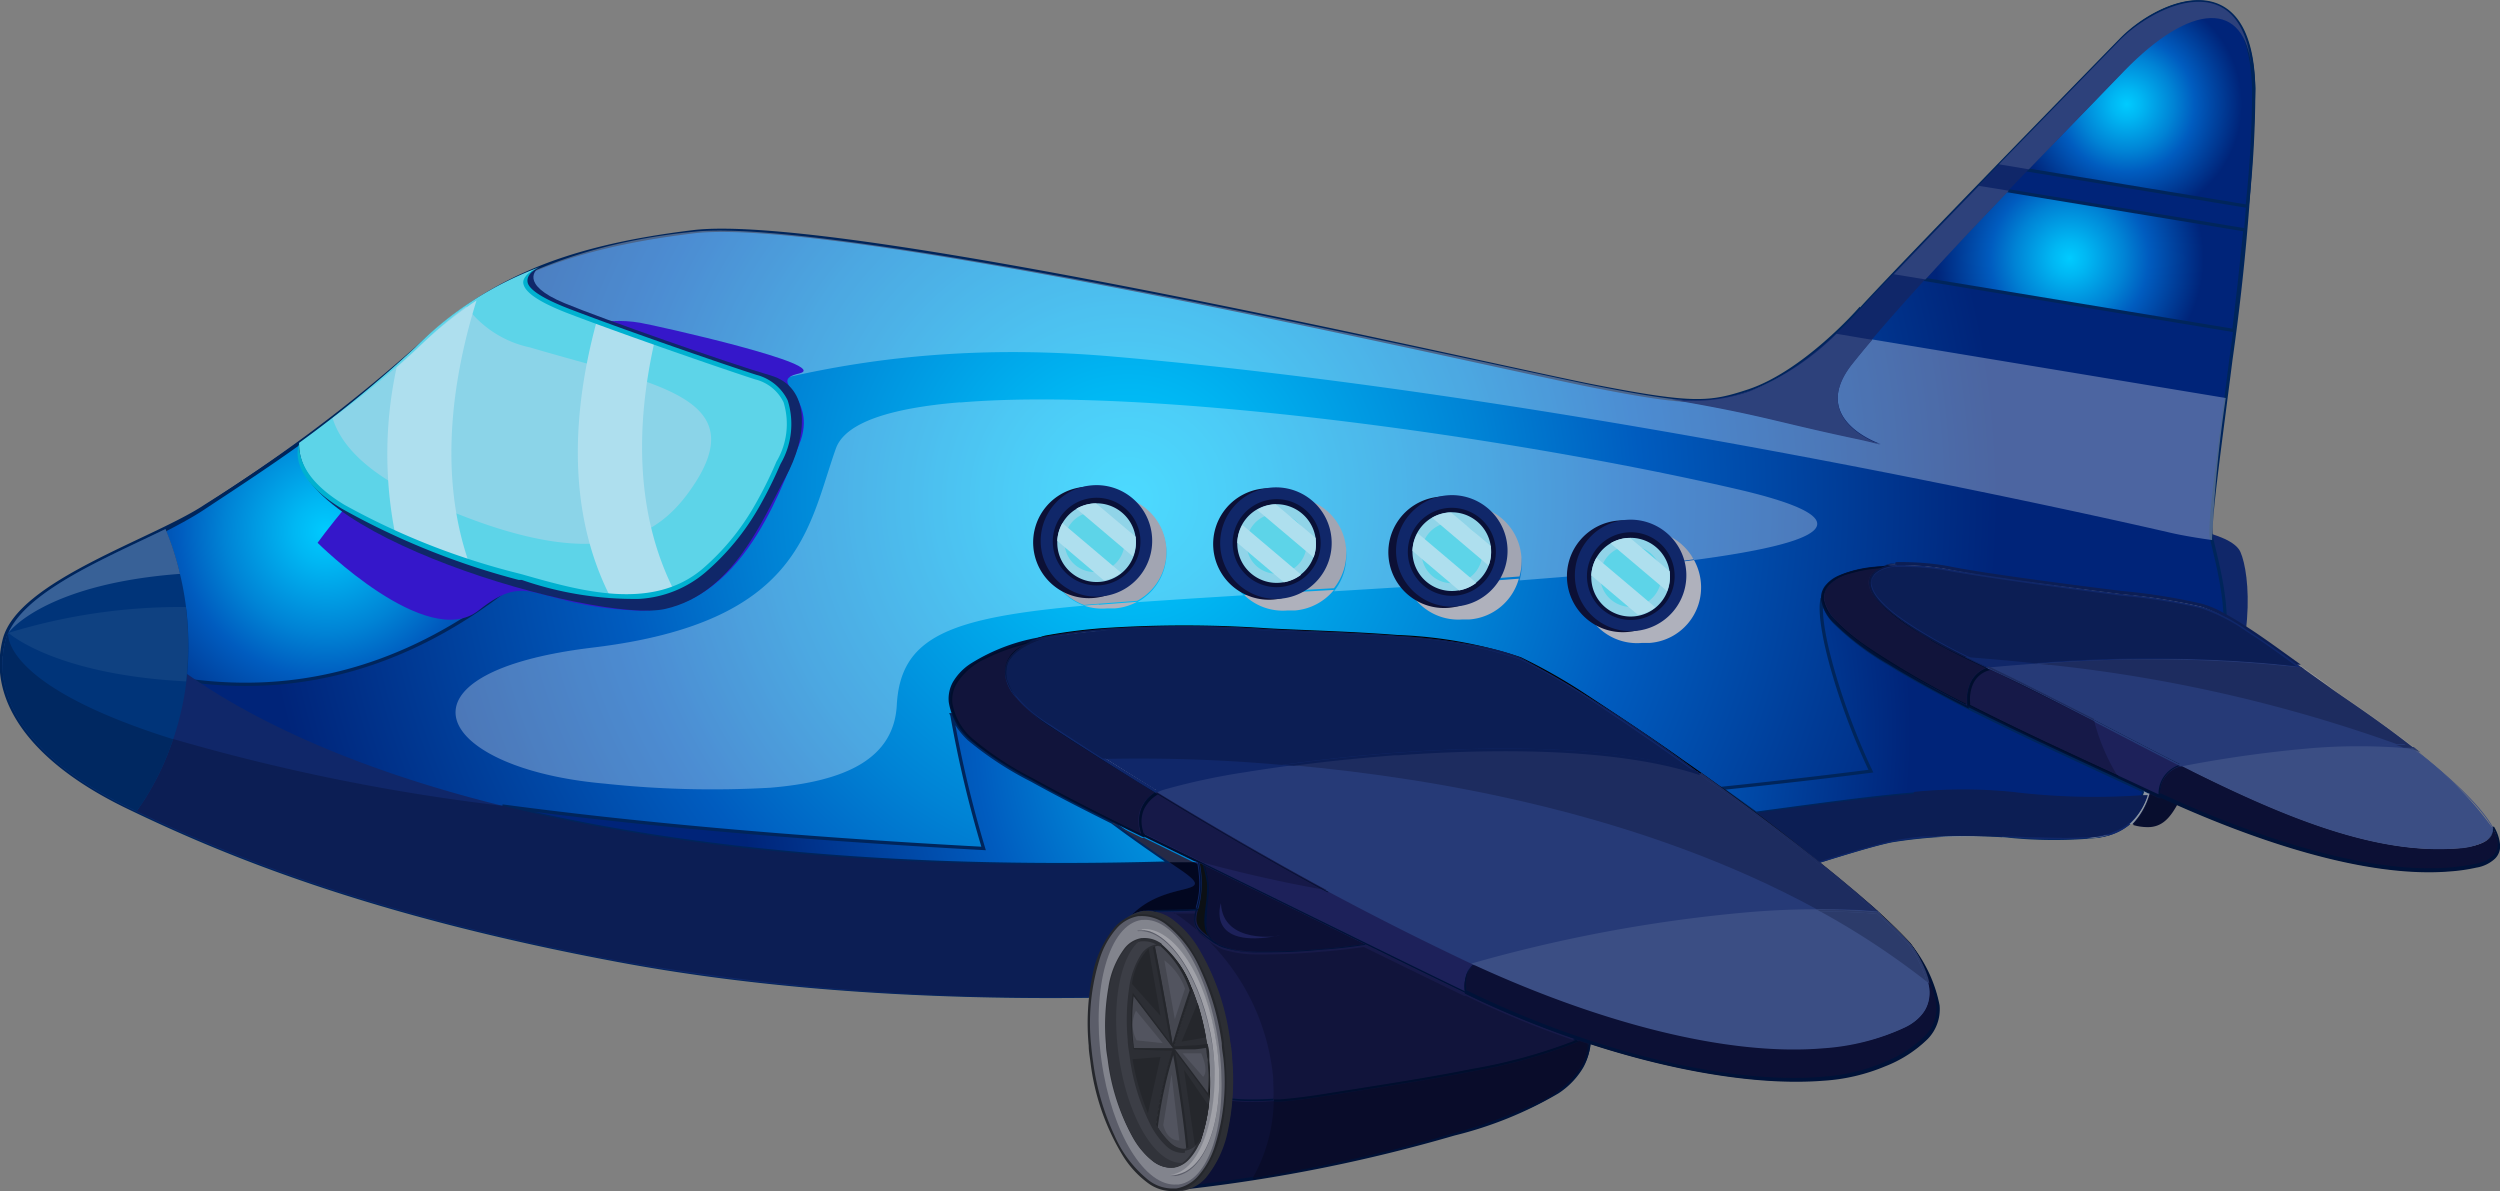 <svg xmlns="http://www.w3.org/2000/svg" xmlns:xlink="http://www.w3.org/1999/xlink" viewBox="0 0 144.85 69.01"><rect x="0" y="0" width="144.85" height="69.01" fill="#808080" stroke="none"/><defs><style>.cls-1{fill:none;}.cls-2{isolation:isolate;}.cls-3{fill:#102769;}.cls-4{fill:#0a1239;}.cls-15,.cls-5,.cls-7,.cls-8,.cls-9{stroke:#00255b;stroke-miterlimit:10;stroke-width:0.19px;}.cls-5{fill:url(#radial-gradient);}.cls-50,.cls-6{fill:#fff;}.cls-6{opacity:0.3;mix-blend-mode:overlay;}.cls-7{fill:url(#radial-gradient-2);}.cls-8{fill:url(#radial-gradient-3);}.cls-9{fill:url(#radial-gradient-4);}.cls-10{fill:#003479;}.cls-11{fill:#afb1bc;}.cls-12{fill:#a2a5b2;}.cls-13{fill:#2d417b;}.cls-14{fill:#080e2e;}.cls-15{fill:url(#radial-gradient-5);}.cls-16{fill:#8b95a2;}.cls-17{fill:#0c1e54;}.cls-18{fill:#002861;}.cls-19{fill:#171a49;}.cls-20{fill:#001238;}.cls-21{fill:#0c1035;}.cls-22{fill:#1d215a;}.cls-23{fill:#3b4e84;}.cls-24{fill:#263a77;}.cls-25{fill:#386197;}.cls-26{fill:#0f4181;}.cls-27{fill:#091037;}.cls-28{fill:#90d4e8;}.cls-29{fill:#5dd4e8;}.cls-30{fill:#aedfee;}.cls-31{fill:#3517ca;}.cls-32{fill:#8bd4e8;}.cls-33{fill:#00b1d0;}.cls-34{fill:#c0c2cd;}.cls-35{fill:#000e2d;}.cls-36{fill:#2c3b6a;}.cls-37{fill:#1d2c5f;}.cls-38{fill:#11143b;}.cls-39{fill:#161948;}.cls-40{fill:#0d0f30;}.cls-41{fill:#000b24;}.cls-42{fill:#091744;}.cls-43{fill:#262a46;}.cls-44{fill:#020720;}.cls-45{fill:#2c2e34;}.cls-46{fill:#5b5d69;}.cls-47{fill:#25272c;}.cls-48{fill:#82848d;}.cls-49{fill:#a0a1a8;}.cls-51{fill:#454750;}.cls-52{fill:#3c3e46;}.cls-53{fill:#31333a;}.cls-54{fill:#52545f;}.cls-55{fill:#090c2a;}.cls-56{fill:#0c1014;}.cls-57{clip-path:url(#clip-path);}</style><radialGradient id="radial-gradient" cx="391.19" cy="217.68" r="50.44" gradientUnits="userSpaceOnUse"><stop offset="0" stop-color="#00cbff"/><stop offset="0.13" stop-color="#00b7f3"/><stop offset="0.41" stop-color="#0083d5"/><stop offset="0.59" stop-color="#005cbf"/><stop offset="1" stop-color="#002479"/></radialGradient><radialGradient id="radial-gradient-2" cx="344.75" cy="219.53" r="14.38" xlink:href="#radial-gradient"/><radialGradient id="radial-gradient-3" cx="449.07" cy="194.79" r="6.68" xlink:href="#radial-gradient"/><radialGradient id="radial-gradient-4" cx="445.76" cy="203.72" r="7.77" xlink:href="#radial-gradient"/><radialGradient id="radial-gradient-5" cx="402.54" cy="231.21" r="34.05" xlink:href="#radial-gradient"/><clipPath id="clip-path" transform="translate(-325.85 -188.75)"><path class="cls-1" d="M437.54,245.33a3.2,3.2,0,0,1,.1.42h0a2.37,2.37,0,0,0-.09-.36l0-.07Z"/></clipPath></defs><title>самолет синий</title><g class="cls-2"><g id="Слой_1" data-name="Слой 1"><path class="cls-3" d="M451.11,219.15s4,.34,4.55,1.58,1,5.69-1.6,10.33-2,6.8-6.26,4.77,3.31-16.68,3.31-16.68Z" transform="translate(-325.85 -188.75)"/><path class="cls-4" d="M447.8,235.87c4.22,2,3.63-.12,6.27-4.77a15.44,15.44,0,0,0,1.63-4.19,27.89,27.89,0,0,1-7.54-.95c-1.51,4.13-2.61,8.82-.36,9.91Z" transform="translate(-325.85 -188.75)"/><path class="cls-5" d="M433.6,206.73c1.79-2,13-13.49,15.15-15.69s7.56-4.58,7.68,2.85a137,137,0,0,1-1.32,15.68c-.65,5.14-1.29,9.57-1.13,10.32.33,1.56,1.65,5.81-.05,8,0,0-2.88,2.5-3.19,4.24s-.26,4.58-3.32,5.07a26.08,26.08,0,0,1-5.11,0,28.64,28.64,0,0,0-6.85.26c-4.17.84-21.62,7.51-32.77,8.38s-26.66,1.24-41-1.44-22.69-6.11-28.45-8.89-8-6.35-7.14-9.7,8.69-5.75,11.69-7.76A91.93,91.93,0,0,0,350,208.91c4.06-3.85,8.32-5.79,16-6.73,8.61-1.06,47.65,8.11,52.49,9,5.53,1.07,6.48.95,8.68.22,3.24-1.08,6.41-4.71,6.41-4.71Z" transform="translate(-325.85 -188.75)"/><path class="cls-6" d="M381.47,212.06c-4,.33-6.65,1.16-7.19,2.68-1.63,4.59-2,10.08-14.08,11.53s-9.21,7,.65,7.88a58.86,58.86,0,0,0,9.64.24c4.43-.37,7.15-1.72,7.32-4.78.21-4,3.1-5.07,10.85-5.77a3.23,3.23,0,0,1,.81-6.26h.23l.22,0a3.23,3.23,0,0,1,1.82,6.06l3.12-.21,3.05-.19a3.18,3.18,0,0,1-1-2,3.23,3.23,0,0,1,3-3.49h.22l.23,0a3.24,3.24,0,0,1,2.78,5.26l4.22-.26a3.06,3.06,0,0,1-.25-1,3.23,3.23,0,0,1,2.95-3.49h.22l.23,0a3.24,3.24,0,0,1,3.49,3,3.19,3.19,0,0,1-.11,1.12l2.25-.18,1.45-.12a3.23,3.23,0,0,1,2.83-2.32h.23l.22,0A3.25,3.25,0,0,1,424,221.2c7.19-.95,10.53-2.26,2.4-4.13-13-3-33.92-5.93-44.91-5Z" transform="translate(-325.85 -188.75)"/><path class="cls-7" d="M343.18,214.44c-2.05,1.47-4.11,2.8-5.54,3.75-2.81,1.88-9.59,4.3-11.18,7.33a61.25,61.25,0,0,0,7.85,2.19c15.95,3.76,25.34-8.88,28.74-12.72-4.35-1.59-9.86-2.58-14.7-4.34C346.69,212.08,344.84,213.25,343.18,214.44Z" transform="translate(-325.85 -188.75)"/><path class="cls-8" d="M456.43,193.89c-.21-7.32-5.45-5.08-7.61-2.87-1,1-4,4.12-7.12,7.31l14.35,2.37A61.81,61.81,0,0,0,456.43,193.89Z" transform="translate(-325.85 -188.75)"/><path class="cls-9" d="M455.92,202.07l-15.38-2.54c-1.84,1.9-3.62,3.74-4.94,5.12l19.68,3.25C455.51,206,455.73,204,455.92,202.07Z" transform="translate(-325.85 -188.75)"/><path class="cls-6" d="M454.81,211.81l-22.52-3.73a14.69,14.69,0,0,1-5,3.31c-2.38.75-3.15.85-8.68-.22-4.85-.93-43.86-9.88-52.49-9-10.63,1-15.17,6-15.17,6,5.69,14,12.16-1.1,39.29,1.23,26.71,2.29,58.6,9.58,61.25,10.19.54.13,1.38.29,2.53.45l0-.12A80.45,80.45,0,0,1,454.81,211.81Z" transform="translate(-325.85 -188.75)"/><path class="cls-3" d="M442.36,234.72c-3.88-.45-8.81.34-16.4,1.35a298.09,298.09,0,0,1-31.74,2.66c-34.85,1.11-51-6.33-57.5-10.91a43.31,43.31,0,0,1-6.6-5.74c-2,1.12-3.58,2.37-3.94,3.79-.87,3.35,1.38,6.91,7.14,9.7s14.13,6.21,28.45,8.89,29.81,2.31,41,1.44,28.61-7.54,32.78-8.38a28.58,28.58,0,0,1,6.84-.26,26.17,26.17,0,0,0,5.12,0,3.28,3.28,0,0,0,2.79-2.34,40.08,40.08,0,0,1-7.9-.17Z" transform="translate(-325.85 -188.75)"/><path class="cls-10" d="M335.44,219.41c-3.56,1.74-8.58,3.79-9.27,6.44-.86,3.36,1.39,6.92,7.15,9.7l.44.21a16.54,16.54,0,0,0,3-10,17.45,17.45,0,0,0-1.31-6.31Z" transform="translate(-325.85 -188.75)"/><path class="cls-3" d="M448.75,191c-2.16,2.2-13.35,13.72-15.15,15.69,0,0-3.17,3.63-6.41,4.71a10,10,0,0,1-5.05.37c5.92,1,6.28,1.32,11.39,2.4.61.13,1,.24,1.29.31-1.07-.4-3.88-1.84-1.66-4.66,4-5,11.87-12.91,15.76-17s7-4.15,7.39-.14C455.73,186.71,450.8,189,448.75,191Z" transform="translate(-325.85 -188.75)"/><path class="cls-11" d="M389.52,223.77l-.86.07A3.21,3.21,0,0,0,390,224l.22,0h.23a3.23,3.23,0,0,0,1.28-.38l-2.22.17Z" transform="translate(-325.85 -188.75)"/><path class="cls-12" d="M389.92,217.54l-.22,0h-.23a3.23,3.23,0,0,0-.81,6.26l.86-.07,2.22-.17a3.23,3.23,0,0,0-1.82-6.06Z" transform="translate(-325.85 -188.75)"/><path class="cls-11" d="M397.91,223.2a3.22,3.22,0,0,0,2.54.92l.22,0h.22a3.26,3.26,0,0,0,2.25-1.19l-5.23.3Z" transform="translate(-325.85 -188.75)"/><path class="cls-12" d="M400.36,217.64l-.23,0h-.22a3.23,3.23,0,0,0-3,3.49,3.18,3.18,0,0,0,1,2l5.23-.3a3.24,3.24,0,0,0-2.78-5.26Z" transform="translate(-325.85 -188.75)"/><path class="cls-11" d="M407.36,222.64a3.22,3.22,0,0,0,3.24,2l.22,0H411a3.22,3.22,0,0,0,2.85-2.36c-2.17.17-4.38.32-6.53.45Z" transform="translate(-325.85 -188.75)"/><path class="cls-12" d="M410.51,218.11l-.23,0h-.22a3.23,3.23,0,0,0-2.95,3.49,3.06,3.06,0,0,0,.25,1c2.15-.13,4.36-.28,6.53-.45a3.19,3.19,0,0,0,.11-1.12,3.24,3.24,0,0,0-3.49-3Z" transform="translate(-325.85 -188.75)"/><path class="cls-11" d="M424,221.2c-1.91.26-4.08.48-6.39.69A3.22,3.22,0,0,0,421,226l.22,0,.23,0a3.22,3.22,0,0,0,2.95-3.48,3.28,3.28,0,0,0-.38-1.29Z" transform="translate(-325.85 -188.75)"/><path class="cls-12" d="M420.87,219.53l-.22,0h-.23a3.23,3.23,0,0,0-2.83,2.32c2.31-.21,4.48-.43,6.39-.69a3.25,3.25,0,0,0-3.11-1.67Z" transform="translate(-325.85 -188.75)"/><path class="cls-13" d="M427.19,211.44a10,10,0,0,1-5.05.37c5.92,1,6.28,1.32,11.39,2.4.61.13,1,.24,1.29.31-1.07-.4-3.88-1.84-1.66-4.66.36-.45.75-.93,1.17-1.42l-2.07-.35A15.3,15.3,0,0,1,427.19,211.44Z" transform="translate(-325.85 -188.75)"/><path class="cls-13" d="M435.58,204.64l1.83.3c1.54-1.69,3.2-3.45,4.83-5.14l-1.73-.28C438.68,201.41,436.9,203.25,435.58,204.64Z" transform="translate(-325.85 -188.75)"/><path class="cls-13" d="M448.75,191l-7.08,7.27,1.73.29c2.12-2.19,4.09-4.2,5.52-5.69,3.89-4,7-4.15,7.39-.14C455.73,186.71,450.8,189,448.75,191Z" transform="translate(-325.85 -188.75)"/><path class="cls-14" d="M452.27,233.16a1.64,1.64,0,0,0-1.24,1.71h0l0,.13-.11,0-.48-.23a4.16,4.16,0,0,1-1,1.78,3,3,0,0,0,1,.12c1.14-.1,1.56-1.24,2.47-3.17l-.59-.3Z" transform="translate(-325.85 -188.75)"/><path class="cls-15" d="M381,230.16a66.53,66.53,0,0,0,1.84,7.75c-11.46-.62-20.59-1.48-27.88-2.46,9.1,2.25,21.63,3.8,38.67,3.3-1.33-.91-2.43-1.69-3.34-2.37-1.75-.87-3.34-1.69-4.67-2.43a19.17,19.17,0,0,1-3.63-2.38,4.28,4.28,0,0,1-1-1.41Zm50.4-6.59c-.24,1.7,1.21,6.44,2.85,9.86-2.72.35-5.6.68-8.66,1l2,1.44c3.6-.48,6.57-.9,9.11-1.11a28.94,28.94,0,0,1,5.66,0,39.54,39.54,0,0,0,7.61.19l.12-.36c-2.64-1.23-6.55-3-10.11-4.79h0l-.12-.06,0,0h0c-1.65-.84-3.22-1.69-4.54-2.52a15.78,15.78,0,0,1-3.11-2.35,2.71,2.71,0,0,1-.74-1.24Z" transform="translate(-325.85 -188.75)"/><path class="cls-16" d="M448,237.12l-.52.11c-.24,0-.48.07-.73.09l-.3,0,.43,0a5.49,5.49,0,0,0,1.12-.19Zm-6.13.12,1.46.07-1-.05-.49,0Zm-3.91,0c.88,0,2.5,0,3.73,0-1.22,0-2.48-.08-3.73,0Zm12.14-2.67-.12.36.25,0h0a3.58,3.58,0,0,1-1,1.57l.17,0a4.16,4.16,0,0,0,1-1.78l-.09,0-.28-.14Zm-123.76-9.16a3,3,0,0,0-.16.44,5.59,5.59,0,0,0-.16,1.86,5.72,5.72,0,0,1,.16-1.84,3.66,3.66,0,0,1,.15-.43v0Z" transform="translate(-325.85 -188.75)"/><path class="cls-17" d="M436.7,234.74c-2.54.21-5.51.63-9.11,1.11l1.47,1.11h0c.76.58,1.5,1.15,2.2,1.71,1.88-.59,3.36-1,4.24-1.21.58-.11,1.18-.19,1.78-.25H438c1.25-.07,2.51,0,3.73,0h.18l.49,0,1,.05c1,0,2.17.08,3.12,0l.3,0c.25,0,.49,0,.73-.09l.52-.11h0l.28-.13a3.17,3.17,0,0,0,.94-.54h0a3.58,3.58,0,0,0,1-1.57h0l-.25,0a39.54,39.54,0,0,1-7.61-.19,28.94,28.94,0,0,0-5.66,0Zm-100.82-3.16a15.43,15.43,0,0,1-2.11,4.17c5.75,2.74,14.05,6.06,28,8.68A141.93,141.93,0,0,0,389,246.5c.05-.44.12-.86.2-1.25a6.05,6.05,0,0,1,1.29-2.78,2.48,2.48,0,0,1,.8-.59l.18-.11c2.09-2.15,5.29-1,2.69-2.72l-.44-.3c-17,.5-29.57-1.05-38.67-3.3a117.32,117.32,0,0,1-19.12-3.87Z" transform="translate(-325.85 -188.75)"/><path class="cls-18" d="M326.32,225.42a3.66,3.66,0,0,0-.15.43,5.72,5.72,0,0,0-.16,1.84c.24,2.78,2.6,5.57,7.31,7.84l.45.22a15.43,15.43,0,0,0,2.11-4.17c-9.57-3-9.58-5.86-9.56-6.16Z" transform="translate(-325.85 -188.75)"/><path class="cls-19" d="M441.13,227.47c-9.62-4.48-6.78-5.84-5.39-5.93-2.09,0-4.24.48-4.26,1.81,0,1.59,3.9,4,8.41,6.29,0,0-.32-1.79,1.24-2.17Z" transform="translate(-325.85 -188.75)"/><path class="cls-20" d="M441.13,227.47l0-.07a30.1,30.1,0,0,1-5.38-3,5.74,5.74,0,0,1-1.11-1,1.44,1.44,0,0,1-.35-.75.6.6,0,0,1,.1-.42,1.16,1.16,0,0,1,.55-.4,2.49,2.49,0,0,1,.73-.17h.05v-.14c-.32,0-.64,0-1,.05a6.9,6.9,0,0,0-2.32.52,2,2,0,0,0-.75.54,1.12,1.12,0,0,0-.29.77v.1a2.49,2.49,0,0,0,.76,1.36,15.78,15.78,0,0,0,3.11,2.35c1.33.83,2.91,1.69,4.57,2.54l.12.06,0-.14a.79.79,0,0,1,0-.14,2.27,2.27,0,0,1,.13-1,1.45,1.45,0,0,1,1.08-.92l.18-.05-.17-.08,0,.07,0-.07a1.61,1.61,0,0,0-1.17,1,2.6,2.6,0,0,0-.14,1.09c0,.09,0,.15,0,.16h.07l0-.06a50.82,50.82,0,0,1-5.8-3.35,12,12,0,0,1-1.84-1.51,2.4,2.4,0,0,1-.73-1.28v-.09a1,1,0,0,1,.26-.69A2.56,2.56,0,0,1,433,222a8.39,8.39,0,0,1,1.79-.33c.32,0,.63,0,.95,0v-.14h-.05a2.38,2.38,0,0,0-1,.29,1.1,1.1,0,0,0-.37.34.77.77,0,0,0-.13.5,1.61,1.61,0,0,0,.38.82c.72.94,2.58,2.25,6.54,4.1l0-.06,0-.07,0,.07Z" transform="translate(-325.85 -188.75)"/><path class="cls-21" d="M470.3,236.76c0,.6-.54,1-2.06,1.14-4.84.38-10.27-1.93-16-4.8a1.69,1.69,0,0,0-1.29,1.79c5.82,2.69,13.27,5.21,18.35,4.09C470.77,238.66,470.9,237.82,470.3,236.76Z" transform="translate(-325.85 -188.75)"/><path class="cls-20" d="M470.3,236.76h-.06a.82.82,0,0,1-.09.38,1.14,1.14,0,0,1-.59.44,4.43,4.43,0,0,1-1.28.25h0c-4.82.37-10.25-1.93-15.95-4.8h-.05a1.77,1.77,0,0,0-1.2,1,1.75,1.75,0,0,0-.14.84v.06l0,0c5.27,2.43,11.87,4.73,16.87,4.31a10.3,10.3,0,0,0,1.52-.22,2.06,2.06,0,0,0,1.08-.52,1,1,0,0,0,.29-.84,2.53,2.53,0,0,0-.34-1l-.12,0h.06l-.06,0a2.41,2.41,0,0,1,.33.91,1,1,0,0,1-.25.74,2.07,2.07,0,0,1-1,.48,12.2,12.2,0,0,1-1.51.22c-4.95.41-11.55-1.87-16.8-4.31l0,.06H451a1.82,1.82,0,0,1,.13-.77,1.64,1.64,0,0,1,1.11-.94v-.06l0,.06c5.71,2.87,11.15,5.19,16,4.81h.05a3.72,3.72,0,0,0,1.59-.41,1,1,0,0,0,.37-.36.85.85,0,0,0,.11-.44h-.07l-.06,0Z" transform="translate(-325.85 -188.75)"/><path class="cls-22" d="M452.26,233.1c-3.62-1.82-7.34-3.87-11.08-5.61l-.05,0c-1.56.38-1.24,2.15-1.24,2.17,3.72,1.89,7.84,3.73,10.51,5l.57.26a1.69,1.69,0,0,1,1.29-1.79Z" transform="translate(-325.85 -188.75)"/><path class="cls-20" d="M452.26,233.1l0-.06c-3.61-1.82-7.33-3.87-11.09-5.61l0,0h-.05a1.61,1.61,0,0,0-1.17,1,2.6,2.6,0,0,0-.14,1.09c0,.1,0,.15,0,.16v0l0,0c3.72,1.89,7.85,3.73,10.51,5l.57.27.11,0,0-.13h0a1.67,1.67,0,0,1,.13-.77,1.64,1.64,0,0,1,1.11-.94l.17,0-.15-.07,0,.06,0-.07a1.77,1.77,0,0,0-1.2,1,1.75,1.75,0,0,0-.14.84v0H451l0-.06-.57-.26c-2.67-1.26-6.79-3.1-10.51-5l0,.06.06,0h0a.94.94,0,0,1,0-.14,2.27,2.27,0,0,1,.13-1,1.45,1.45,0,0,1,1.08-.92l0-.06,0,.06,0,0c3.74,1.74,7.46,3.79,11.08,5.61l0-.06,0-.07,0,.07Z" transform="translate(-325.85 -188.75)"/><path class="cls-23" d="M465.47,232c-5.27-.53-13.2,1.09-13.2,1.1,5.69,2.86,11.11,5.16,15.94,4.78,1.52-.11,2.08-.54,2.07-1.14a20.38,20.38,0,0,0-4.81-4.74Z" transform="translate(-325.85 -188.75)"/><path class="cls-23" d="M465.47,232v-.07a33,33,0,0,0-5.78.05,73.1,73.1,0,0,0-7.45,1.05l-.18,0,.17.09c5.7,2.87,11.12,5.17,16,4.79h0a3.58,3.58,0,0,0,1.59-.41,1,1,0,0,0,.37-.36.77.77,0,0,0,.11-.45h0v0c-.79-1.41-2.83-3.2-4.82-4.76h0V232l0,0c2,1.54,4,3.34,4.79,4.72l.06,0h-.07a.82.82,0,0,1-.09.38,1.14,1.14,0,0,1-.59.44,4.42,4.42,0,0,1-1.27.25h-.05c-4.81.37-10.22-1.92-15.91-4.78l0,.06v.06a72.17,72.17,0,0,1,7.43-1.05,33.62,33.62,0,0,1,5.75,0V232l0,0,0,0Z" transform="translate(-325.85 -188.75)"/><path class="cls-3" d="M459.13,227.45h0c-2-1.43-4.38-3.2-5.78-3.55a35.56,35.56,0,0,0-4.59-.72c-2.18-.28-8-1.05-10.1-1.45a15.77,15.77,0,0,0-3-.22c-1.39.09-4.24,1.45,5.44,6,0,0,10.75-1.09,18,0Z" transform="translate(-325.85 -188.75)"/><path class="cls-3" d="M459.13,227.45v.07h.21l-.15-.11c-1-.72-2.07-1.52-3.1-2.18a10.43,10.43,0,0,0-2.7-1.38,34.56,34.56,0,0,0-4.6-.73c-2.18-.27-7.95-1-10.1-1.45a15.88,15.88,0,0,0-3-.22h0a2.38,2.38,0,0,0-1,.29,1.1,1.1,0,0,0-.37.34.83.83,0,0,0-.13.5,1.67,1.67,0,0,0,.38.83c.73.93,2.6,2.25,6.59,4.11h0l.27,0,.75-.07c2.85-.24,11.07-.79,16.95.09h0v-.14c-5.9-.88-14.12-.32-17-.08l-1,.09v.07l0-.06a31.75,31.75,0,0,1-5.41-3,5.85,5.85,0,0,1-1.12-1.05,1.49,1.49,0,0,1-.35-.75.62.62,0,0,1,.1-.41,1.12,1.12,0,0,1,.55-.41,2.56,2.56,0,0,1,.73-.17h.05v0a14.87,14.87,0,0,1,3,.22c2.15.4,7.92,1.17,10.1,1.45a33.31,33.31,0,0,1,4.58.72,10.15,10.15,0,0,1,2.67,1.36c1,.66,2.11,1.46,3.09,2.17l0-.05v-.07h0v.07Z" transform="translate(-325.85 -188.75)"/><path class="cls-24" d="M465.47,232c-2-1.56-4-2.87-4.53-3.26s-1.12-.79-1.78-1.28h0c-7.23-1.08-18,0-18,0,3.76,1.75,7.49,3.8,11.12,5.63,0,0,7.93-1.63,13.2-1.1Z" transform="translate(-325.85 -188.75)"/><path class="cls-24" d="M465.47,232l0-.06c-2-1.56-4-2.87-4.54-3.26s-1.11-.78-1.77-1.27l0,0h-.05v0c-5.9-.88-14.12-.32-17-.08l-1,.09-.24,0,.22.11c3.76,1.75,7.49,3.8,11.12,5.63h0a72.17,72.17,0,0,1,7.43-1.05,33.62,33.62,0,0,1,5.75,0l.24,0-.19-.15,0,.06v-.07a33,33,0,0,0-5.78.05,73.1,73.1,0,0,0-7.45,1.05l0,.07,0-.06c-3.62-1.83-7.36-3.88-11.13-5.63l0,.06v.06l.27,0,.75-.07c2.85-.24,11.07-.79,16.95.09h0v-.07l0,.05c.66.49,1.28.95,1.78,1.28s2.53,1.7,4.53,3.26l0,0v0Z" transform="translate(-325.85 -188.75)"/><path class="cls-25" d="M336.28,222a16.11,16.11,0,0,0-.84-2.6c-3.34,1.63-8,3.54-9.09,6C326.58,225.09,328.83,222.56,336.28,222Z" transform="translate(-325.85 -188.75)"/><path class="cls-26" d="M336.62,223.92a34,34,0,0,0-10.28,1.5h0c.15.13,2.87,2.43,10.29,2.81a18.55,18.55,0,0,0,.12-2.49A18.32,18.32,0,0,0,336.62,223.92Z" transform="translate(-325.85 -188.75)"/><path class="cls-21" d="M392.16,219.91a3.23,3.23,0,1,1-3.49-2.95A3.24,3.24,0,0,1,392.16,219.91Z" transform="translate(-325.85 -188.75)"/><path class="cls-3" d="M392.6,219.87a3.23,3.23,0,1,1-3.48-3A3.22,3.22,0,0,1,392.6,219.87Z" transform="translate(-325.85 -188.75)"/><path class="cls-27" d="M391.92,219.93a2.54,2.54,0,1,1-2.75-2.33A2.54,2.54,0,0,1,391.92,219.93Z" transform="translate(-325.85 -188.75)"/><path class="cls-28" d="M391.66,220a2.28,2.28,0,1,1-2.46-2.08A2.28,2.28,0,0,1,391.66,220Z" transform="translate(-325.85 -188.75)"/><path class="cls-29" d="M391,220a1.74,1.74,0,1,1-1.87-1.58A1.74,1.74,0,0,1,391,220Z" transform="translate(-325.85 -188.75)"/><path class="cls-21" d="M402.59,220a3.23,3.23,0,1,1-3.49-2.95A3.23,3.23,0,0,1,402.59,220Z" transform="translate(-325.85 -188.75)"/><path class="cls-3" d="M403,220a3.23,3.23,0,1,1-3.49-3A3.22,3.22,0,0,1,403,220Z" transform="translate(-325.85 -188.75)"/><path class="cls-27" d="M402.36,220a2.55,2.55,0,1,1-2.75-2.32A2.55,2.55,0,0,1,402.36,220Z" transform="translate(-325.85 -188.75)"/><path class="cls-28" d="M402.09,220.06a2.28,2.28,0,1,1-2.46-2.09A2.29,2.29,0,0,1,402.09,220.06Z" transform="translate(-325.85 -188.75)"/><path class="cls-29" d="M401.55,220.1a1.74,1.74,0,1,1-1.87-1.58A1.74,1.74,0,0,1,401.55,220.1Z" transform="translate(-325.85 -188.75)"/><path class="cls-21" d="M412.74,220.48a3.23,3.23,0,1,1-3.49-2.95A3.23,3.23,0,0,1,412.74,220.48Z" transform="translate(-325.85 -188.75)"/><path class="cls-3" d="M413.19,220.45a3.23,3.23,0,1,1-3.49-3A3.22,3.22,0,0,1,413.19,220.45Z" transform="translate(-325.85 -188.75)"/><path class="cls-27" d="M412.51,220.5a2.55,2.55,0,1,1-2.75-2.32A2.56,2.56,0,0,1,412.51,220.5Z" transform="translate(-325.85 -188.75)"/><path class="cls-28" d="M412.24,220.52a2.28,2.28,0,1,1-2.46-2.08A2.28,2.28,0,0,1,412.24,220.52Z" transform="translate(-325.85 -188.75)"/><path class="cls-29" d="M411.73,220.64a1.76,1.76,0,1,1-1.9-1.61A1.77,1.77,0,0,1,411.73,220.64Z" transform="translate(-325.85 -188.75)"/><path class="cls-21" d="M423.11,221.91a3.24,3.24,0,1,1-3.49-3A3.23,3.23,0,0,1,423.11,221.91Z" transform="translate(-325.85 -188.75)"/><path class="cls-3" d="M423.55,221.87a3.23,3.23,0,1,1-3.48-3A3.23,3.23,0,0,1,423.55,221.87Z" transform="translate(-325.85 -188.75)"/><path class="cls-27" d="M422.87,221.92a2.54,2.54,0,1,1-2.75-2.32A2.53,2.53,0,0,1,422.87,221.92Z" transform="translate(-325.85 -188.75)"/><path class="cls-28" d="M422.6,222a2.28,2.28,0,1,1-2.46-2.08A2.28,2.28,0,0,1,422.6,222Z" transform="translate(-325.85 -188.75)"/><path class="cls-29" d="M422.1,222a1.77,1.77,0,1,1-1.91-1.62A1.78,1.78,0,0,1,422.1,222Z" transform="translate(-325.85 -188.75)"/><path class="cls-30" d="M397.54,220.2l2.7,2.29a2.33,2.33,0,0,0,1-.44l-3.4-2.88A2.14,2.14,0,0,0,397.54,220.2Z" transform="translate(-325.85 -188.75)"/><path class="cls-30" d="M402.08,220.06a.78.78,0,0,0,0-.14l-2.3-1.94h-.14a2.18,2.18,0,0,0-.95.31l3.27,2.76A2.17,2.17,0,0,0,402.08,220.06Z" transform="translate(-325.85 -188.75)"/><path class="cls-30" d="M407.69,220.67l2.7,2.29a2.27,2.27,0,0,0,1-.44l-3.4-2.88A2.14,2.14,0,0,0,407.69,220.67Z" transform="translate(-325.85 -188.75)"/><path class="cls-30" d="M412.23,220.53c0-.05,0-.09,0-.14l-2.3-1.94h-.15a2.36,2.36,0,0,0-.95.3l3.27,2.77A2.17,2.17,0,0,0,412.23,220.53Z" transform="translate(-325.85 -188.75)"/><path class="cls-30" d="M418.05,222.09l2.71,2.29a2.26,2.26,0,0,0,1-.44l-3.41-2.88A2.39,2.39,0,0,0,418.05,222.09Z" transform="translate(-325.85 -188.75)"/><path class="cls-30" d="M422.6,222s0-.09,0-.14l-2.3-1.94h-.14a2.26,2.26,0,0,0-1,.31l3.28,2.77A2.38,2.38,0,0,0,422.6,222Z" transform="translate(-325.85 -188.75)"/><path class="cls-30" d="M387.11,220.09l2.7,2.29a2.27,2.27,0,0,0,1-.44l-3.4-2.88A2.25,2.25,0,0,0,387.11,220.09Z" transform="translate(-325.85 -188.75)"/><path class="cls-30" d="M391.66,220a.59.59,0,0,1,0-.14l-2.3-1.94h-.14a2.35,2.35,0,0,0-1,.3l3.27,2.77A2.32,2.32,0,0,0,391.66,220Z" transform="translate(-325.85 -188.75)"/><path class="cls-31" d="M362.93,207.45c1,.17,11.23,2.47,9.22,2.94s1.19,1.22,0,4.13-3.57,9.93-9.57,9.6-6-2.38-9,0-9.33-3.92-9.33-3.92S354.49,206,362.93,207.45Z" transform="translate(-325.85 -188.75)"/><path class="cls-3" d="M357,204.32s-1.16.87,1.57,2c2.14.89,9.57,3.5,11.92,4.18s2.19,3.51.86,5.93-3,6.7-6.95,7.6-22.49-4.5-21.18-9.6c0,0,3.16-2.28,5.17-4.05S352.12,206.32,357,204.32Z" transform="translate(-325.85 -188.75)"/><path class="cls-29" d="M345.72,218.06a42.08,42.08,0,0,0,10.21,4.11c3.39,1,7.62,2.23,10.66-.3a14.27,14.27,0,0,0,3.1-3.77,26.14,26.14,0,0,0,1.23-2.49c1.41-3.09.26-4.47-1.31-5s-7.35-2.49-10.74-3.78-2.92-2.07-1.76-2.6a19.8,19.8,0,0,0-7.2,4.65,72.8,72.8,0,0,1-6.73,5.53C343.15,216,344.29,217.18,345.72,218.06Z" transform="translate(-325.85 -188.75)"/><path class="cls-32" d="M350.28,217.63c10.7,4.9,14,2,15.91-1,3.1-4.95-2.63-5.67-9.63-7.75a6.17,6.17,0,0,1-3.7-2.38,25.78,25.78,0,0,0-2.51,2.13,59.68,59.68,0,0,1-5.23,4.35C345.59,214.48,347,216.1,350.28,217.63Z" transform="translate(-325.85 -188.75)"/><path class="cls-30" d="M353.46,206.16a23.84,23.84,0,0,0-3.37,2.73c-.41.39-.83.77-1.26,1.15a23.7,23.7,0,0,0-.09,9.61c1.38.62,2.82,1.16,4.26,1.64C351.22,216.12,352.11,210.5,353.46,206.16Z" transform="translate(-325.85 -188.75)"/><path class="cls-30" d="M363.75,208.65l-3.35-1.2c-1.28,4.74-1.84,10.68.81,15.88a8.2,8.2,0,0,0,3.66-.43C362.56,218.27,362.77,213.07,363.75,208.65Z" transform="translate(-325.85 -188.75)"/><path class="cls-33" d="M362.89,223.45a19.85,19.85,0,0,1-6.81-1.1l-.18,0a43.32,43.32,0,0,1-10.25-4.13c-3.28-2-2.47-3.73-2.47-3.73,0,1.32.92,2.47,2.61,3.5A41.58,41.58,0,0,0,356,222l.18.05c3.31.94,7.43,2.12,10.35-.32a14,14,0,0,0,3.07-3.74,23.61,23.61,0,0,0,1.18-2.36l.05-.12a4.27,4.27,0,0,0,.42-3.45,2.49,2.49,0,0,0-1.65-1.33c-1.65-.53-7.45-2.53-10.75-3.79-1.65-.63-2.53-1.19-2.67-1.72s.79-.93.79-.93-.68.34-.54.86c.09.3.59.81,2.52,1.54,3.29,1.26,9.09,3.26,10.73,3.78a2.78,2.78,0,0,1,1.81,1.48,4.57,4.57,0,0,1-.41,3.67l-.06.13a24,24,0,0,1-1.19,2.38,14.27,14.27,0,0,1-3.13,3.8A6.5,6.5,0,0,1,362.89,223.45Z" transform="translate(-325.85 -188.75)"/><path class="cls-34" d="M456,225.14h0l.11.07c1,.66,2.11,1.45,3.08,2.16h0l0,0h0l.15.11h0c.61.45,1.17.85,1.62,1.16s2.52,1.69,4.53,3.25h0l.19.15h0l.4.32h0l-.65-.51c-2-1.56-4-2.87-4.53-3.26s-1.11-.79-1.78-1.28c-1-.72-2.11-1.54-3.15-2.21Z" transform="translate(-325.85 -188.75)"/><path class="cls-17" d="M455,224.52v0c.32.18.66.39,1,.61h0c-.35-.23-.69-.44-1-.62Z" transform="translate(-325.85 -188.75)"/><path class="cls-11" d="M435.66,221.42a2.5,2.5,0,0,0-.44.07h.17l.27,0h0a15.88,15.88,0,0,1,3,.22c2.15.41,7.92,1.18,10.1,1.45a34.56,34.56,0,0,1,4.6.73,5.48,5.48,0,0,1,1.17.47h0a5.41,5.41,0,0,0-1.2-.5,35.56,35.56,0,0,0-4.59-.72c-2.18-.27-7.95-1-10.1-1.45a15.77,15.77,0,0,0-3-.22Z" transform="translate(-325.85 -188.75)"/><path class="cls-16" d="M454.57,224.3h0l.42.23v0l-.42-.22Z" transform="translate(-325.85 -188.75)"/><path class="cls-35" d="M435.22,221.49l-.26.08h.11l.32-.08Z" transform="translate(-325.85 -188.75)"/><path class="cls-36" d="M465.15,232l.52.2-.23-.17-.29,0Z" transform="translate(-325.85 -188.75)"/><path class="cls-36" d="M465.15,232h0l.29,0,.23.17.43.18-.4-.32-.24,0-.31,0Zm.35-.1h0Z" transform="translate(-325.85 -188.75)"/><path class="cls-17" d="M435.67,221.58a2.56,2.56,0,0,0-.73.17,1.12,1.12,0,0,0-.55.41.62.62,0,0,0-.1.41,1.49,1.49,0,0,0,.35.75,5.85,5.85,0,0,0,1.12,1.05,26.78,26.78,0,0,0,4.26,2.47c1.16.09,2.4.2,3.72.34a80.94,80.94,0,0,1,15.16.17c-.92-.67-1.93-1.41-2.87-2a10.15,10.15,0,0,0-2.67-1.36,33.31,33.31,0,0,0-4.58-.72c-2.18-.28-7.95-1.05-10.1-1.45a14.83,14.83,0,0,0-3-.22Z" transform="translate(-325.85 -188.75)"/><path class="cls-17" d="M459.2,227.4l.15.11h0l-.15-.11Zm-23.53-6h0l-.27,0-.32.08.67,0h0c-1.34.11-3.83,1.36,4.11,5.29H440a26.78,26.78,0,0,1-4.26-2.47,5.85,5.85,0,0,1-1.12-1.05,1.49,1.49,0,0,1-.35-.75.62.62,0,0,1,.1-.41,1.12,1.12,0,0,1,.55-.41,2.56,2.56,0,0,1,.73-.17h.05a14.83,14.83,0,0,1,3,.22c2.15.4,7.92,1.17,10.1,1.45a33.31,33.31,0,0,1,4.58.72,10.15,10.15,0,0,1,2.67,1.36c.94.61,2,1.35,2.87,2l.24,0h0c-1-.71-2.06-1.5-3.08-2.16l-.11-.07c-.34-.22-.68-.43-1-.61l-.42-.23a5.48,5.48,0,0,0-1.17-.47,34.56,34.56,0,0,0-4.6-.73c-2.18-.27-7.95-1-10.1-1.45a15.88,15.88,0,0,0-3-.22h0Z" transform="translate(-325.85 -188.75)"/><path class="cls-37" d="M444.5,227.26a86.64,86.64,0,0,1,20.21,4.6l.54,0c-1.94-1.5-3.8-2.74-4.35-3.12s-1.1-.78-1.76-1.26h0a78,78,0,0,0-14.62-.26Z" transform="translate(-325.85 -188.75)"/><path class="cls-37" d="M465.47,232v0Zm0-.07Zm-21.74-4.74.76.08a78,78,0,0,1,14.62.26h0c.66.48,1.26.93,1.76,1.26s2.41,1.62,4.35,3.12l-.54,0,.44.16.31,0,.24,0h0l-.19-.15h0c-2-1.56-4-2.86-4.53-3.25s-1-.71-1.62-1.16l-.15-.11h0l0,0h0l-.24,0a80.94,80.94,0,0,0-15.16-.17Z" transform="translate(-325.85 -188.75)"/><path class="cls-38" d="M434.75,221.66A7.57,7.57,0,0,0,433,222a2.56,2.56,0,0,0-1.19.68,1,1,0,0,0-.26.69v.09a2.4,2.4,0,0,0,.73,1.28,12,12,0,0,0,1.84,1.51,50.61,50.61,0,0,0,5.69,3.29v0a2.6,2.6,0,0,1,.14-1.09,1.58,1.58,0,0,1,1-1c-1.28-.6-2.33-1.14-3.19-1.63-4.38-2.46-4-3.69-3-4.16Z" transform="translate(-325.85 -188.75)"/><path class="cls-35" d="M437.75,225.82c.86.49,1.91,1,3.19,1.63h0l-.06,0h0l-1.24-.59h0c-.72-.36-1.35-.69-1.9-1Zm-3-4.24c-1.75.15-3.3.64-3.31,1.77,0,1.58,3.86,4,8.33,6.24v-.07a50.61,50.61,0,0,1-5.69-3.29,12,12,0,0,1-1.84-1.51,2.4,2.4,0,0,1-.73-1.28v-.09a1,1,0,0,1,.26-.69A2.56,2.56,0,0,1,433,222a7.57,7.57,0,0,1,1.75-.32l.21-.09Z" transform="translate(-325.85 -188.75)"/><path class="cls-39" d="M441.12,227.54a1.43,1.43,0,0,0-1.05.91,2.27,2.27,0,0,0-.13,1c0,.05,0,.09,0,.11,2.9,1.48,6.05,2.92,8.56,4.08a11.72,11.72,0,0,1-1.31-3.11c-2-1-4-2.07-6.05-3Z" transform="translate(-325.85 -188.75)"/><path class="cls-35" d="M441,227.44h0a1.58,1.58,0,0,0-1,1,2.6,2.6,0,0,0-.14,1.09v.1l.08,0c2.94,1.51,6.15,3,8.67,4.14l-.05-.1c-2.51-1.16-5.66-2.6-8.56-4.08,0,0,0-.06,0-.11a2.27,2.27,0,0,1,.13-1,1.43,1.43,0,0,1,1.05-.91h0c2,.94,4.05,2,6.05,3v0c-2-1-4-2.08-6.07-3h0l-.16-.08Z" transform="translate(-325.85 -188.75)"/><path class="cls-17" d="M439.66,226.82l1.24.59H441c-.43-.19-.83-.39-1.2-.57Z" transform="translate(-325.85 -188.75)"/><path class="cls-37" d="M441,227.4h-.11l.06,0,.16.08h0c2,.94,4.07,2,6.07,3v-.07c-2-1-4-2.05-6-3l0,0-.12-.06Z" transform="translate(-325.85 -188.75)"/><path class="cls-40" d="M434.79,221.65h0c-1,.47-1.38,1.7,3,4.16a13.26,13.26,0,0,1-2.92-2.07l-.3-.34a1.67,1.67,0,0,1-.38-.83.83.83,0,0,1,.13-.5,1.1,1.1,0,0,1,.37-.34l.18-.09Z" transform="translate(-325.85 -188.75)"/><path class="cls-41" d="M434.83,223.75a13.26,13.26,0,0,0,2.92,2.07c.55.31,1.18.64,1.9,1h0a19.17,19.17,0,0,1-4.83-3.07Zm.13-2.18-.21.09h.08l.24-.09Z" transform="translate(-325.85 -188.75)"/><path class="cls-42" d="M435.07,221.56l-.24.09-.18.09a1.1,1.1,0,0,0-.37.34.83.83,0,0,0-.13.5,1.67,1.67,0,0,0,.38.83l.3.34a19.17,19.17,0,0,0,4.83,3.07h.15c-7.94-3.93-5.45-5.18-4.11-5.29h0l-.67,0Z" transform="translate(-325.85 -188.75)"/><path class="cls-43" d="M390.33,236.38c.91.68,2,1.46,3.34,2.37l.55,0,.87,0-2.95-1.45-.12,0h0l-1.69-.83Z" transform="translate(-325.85 -188.75)"/><path class="cls-44" d="M393.67,238.75l.44.3c2.6,1.74-.6.57-2.69,2.72a2,2,0,0,1,.71-.25h.11a2,2,0,0,1,.42,0h0c.69,0,1.54,0,2.48-.06,0-.05,0-.1,0-.16a4.65,4.65,0,0,0,.17-1.86,5.57,5.57,0,0,0-.08-.63l-.21-.1-.87,0-.55,0Z" transform="translate(-325.85 -188.75)"/><path class="cls-19" d="M390.89,254.61a2.44,2.44,0,0,0,2.38,1.94c.4,0,.67,1.1.67,1.1a101.43,101.43,0,0,0,16.16-3.27c7-2.06,9.3-3.76,6.91-8.74s-6.71-4.76-9.24-4.73-11.25.65-15.09.68c0,0-2.48,10.7-1.79,13Z" transform="translate(-325.85 -188.75)"/><path class="cls-20" d="M390.89,254.61h-.07a2.51,2.51,0,0,0,.42.95,2.54,2.54,0,0,0,2,1,.34.34,0,0,1,.11.05,1,1,0,0,1,.2.23,2.75,2.75,0,0,1,.21.51,1.3,1.3,0,0,1,.06.19.24.24,0,0,1,0,.08l0,.05H394a103.06,103.06,0,0,0,16.17-3.28,22.25,22.25,0,0,0,6.05-2.46,4.35,4.35,0,0,0,1.44-1.54,3.37,3.37,0,0,0,.36-1.94,8.5,8.5,0,0,0-.9-2.89,7.7,7.7,0,0,0-4.61-4.28,14,14,0,0,0-4.69-.48c-1.28,0-4.09.17-7.06.34s-6.12.32-8,.33h-.06v0s-.54,2.33-1,5c-.26,1.36-.5,2.82-.66,4.13a17.06,17.06,0,0,0-.19,3.29,3.12,3.12,0,0,0,.1.6l.07,0h0l.06,0a2.66,2.66,0,0,1-.1-.58,17.58,17.58,0,0,1,.19-3.25c.25-2,.67-4.26,1-6.06.18-.89.35-1.67.47-2.22.06-.27.11-.49.14-.64l.05-.24h-.06v.07c1.92,0,5.06-.18,8-.34s5.79-.32,7.06-.34a13.64,13.64,0,0,1,4.65.48,7.56,7.56,0,0,1,4.53,4.21,8.36,8.36,0,0,1,.89,2.84,3.3,3.3,0,0,1-.35,1.87,5.37,5.37,0,0,1-2.5,2.13,30.6,30.6,0,0,1-4.91,1.81,102.29,102.29,0,0,1-16.15,3.26v.07l.06,0a3.51,3.51,0,0,0-.18-.55,1.64,1.64,0,0,0-.22-.39.4.4,0,0,0-.15-.14.28.28,0,0,0-.17-.07,2.38,2.38,0,0,1-1.93-1,2.45,2.45,0,0,1-.32-.62,1.36,1.36,0,0,1-.06-.2.11.11,0,0,1,0,0v0h0l-.06,0Z" transform="translate(-325.85 -188.75)"/><path class="cls-21" d="M392.19,249.3c-.29-.29-.68-.74-1.12-1.26-.65,2.91.7,4.45,1,5.55,0,0-1.21,1.94.89,2.07.4,0,1.73,1.93,1.73,1.93a93.45,93.45,0,0,0,15.4-3.09c5.36-1.59,8-2.95,7.81-5.77-3.12,1.66-9.78,2.57-15.25,3.45-7.81,1.27-8.27-.6-10.48-2.88Z" transform="translate(-325.85 -188.75)"/><path class="cls-20" d="M392.19,249.3l0-.05c-.28-.29-.67-.73-1.11-1.25l-.08-.1,0,.13a6.45,6.45,0,0,0-.16,2,6.75,6.75,0,0,0,.55,2.1c.25.58.51,1.05.63,1.44l.06,0,0,0a2.48,2.48,0,0,0-.2.4,2,2,0,0,0-.16.84.91.91,0,0,0,.31.62,1.62,1.62,0,0,0,1,.31.38.38,0,0,1,.16.08,3.56,3.56,0,0,1,.45.44c.25.28.52.63.72.9s.19.26.25.35a1,1,0,0,1,.1.13l0,0h0a92.36,92.36,0,0,0,15.42-3.1,22.47,22.47,0,0,0,6-2.43,4.57,4.57,0,0,0,1.45-1.5,3.35,3.35,0,0,0,.41-1.9v-.1l-.1,0a26.37,26.37,0,0,1-6.73,2c-2.73.55-5.77,1-8.5,1.44-1,.16-1.88.27-2.66.33-2.64.22-4.1-.08-5.13-.69a13.12,13.12,0,0,1-2.64-2.51l0,.05-.05,0a12.9,12.9,0,0,0,2.66,2.54c1.07.62,2.56.93,5.21.71.78-.07,1.67-.18,2.67-.34,2.73-.44,5.77-.89,8.51-1.43a27,27,0,0,0,6.77-2l0-.06h-.06a3.22,3.22,0,0,1-.39,1.82,5.62,5.62,0,0,1-2.52,2.1,30.82,30.82,0,0,1-4.86,1.78,93,93,0,0,1-15.39,3.08v.07l.05,0s-.33-.48-.71-1c-.2-.24-.4-.48-.59-.67a2.51,2.51,0,0,0-.25-.23.39.39,0,0,0-.23-.1,1.58,1.58,0,0,1-.9-.28.73.73,0,0,1-.26-.53A1.56,1.56,0,0,1,392,254a2.57,2.57,0,0,1,.12-.27l0-.08,0,0h0l0,0v0c-.13-.41-.39-.88-.63-1.45a6.37,6.37,0,0,1-.55-2.06,6.51,6.51,0,0,1,.16-2l-.07,0-.05.05c.44.52.83,1,1.12,1.25l.05,0Z" transform="translate(-325.85 -188.75)"/><path class="cls-45" d="M397.11,249.09c.62,4.44-.6,8.27-2.72,8.57s-4.35-3.06-5-7.5.6-8.27,2.72-8.57,4.35,3.06,5,7.5Z" transform="translate(-325.85 -188.75)"/><path class="cls-45" d="M397.11,249.09H397c0,.31.08.63.1.94a12.44,12.44,0,0,1-.54,5.19,4.91,4.91,0,0,1-.94,1.64,2.12,2.12,0,0,1-1.28.72l-.11,0a2.31,2.31,0,0,1-1.51-.48,6.87,6.87,0,0,1-2-2.66,15.15,15.15,0,0,1-1.25-4.32c0-.31-.07-.63-.1-.94a12.61,12.61,0,0,1,.54-5.19,4.76,4.76,0,0,1,.95-1.64,2.07,2.07,0,0,1,1.28-.72h.1a2.25,2.25,0,0,1,1.51.47,6.78,6.78,0,0,1,2,2.66A14.84,14.84,0,0,1,397,249.1h.13a13.75,13.75,0,0,0-1.88-5.48,5.81,5.81,0,0,0-1.45-1.59,2.48,2.48,0,0,0-1.6-.5h-.11a2.3,2.3,0,0,0-1.36.77,6.09,6.09,0,0,0-1.3,2.8,14.08,14.08,0,0,0-.22,4.13c0,.32.06.63.1.95a13.86,13.86,0,0,0,1.89,5.49,5.6,5.6,0,0,0,1.45,1.58,2.4,2.4,0,0,0,1.6.5h.1a2.34,2.34,0,0,0,1.37-.76,6.23,6.23,0,0,0,1.29-2.81,14.06,14.06,0,0,0,.23-4.13c0-.32-.06-.63-.11-.95Z" transform="translate(-325.85 -188.75)"/><path class="cls-46" d="M396.7,249.2c.62,4.39-.59,8.19-2.69,8.48s-4.3-3-4.91-7.41.59-8.19,2.69-8.48,4.3,3,4.91,7.41Z" transform="translate(-325.85 -188.75)"/><path class="cls-47" d="M396.7,249.2h-.06c0,.32.07.63.1.93a12.36,12.36,0,0,1-.54,5.14,4.73,4.73,0,0,1-.93,1.62,2.17,2.17,0,0,1-1.27.72h-.1a2.29,2.29,0,0,1-1.49-.47,6.78,6.78,0,0,1-2-2.63,14.59,14.59,0,0,1-1.23-4.27c-.05-.32-.08-.63-.11-.93a12.51,12.51,0,0,1,.54-5.14,4.9,4.9,0,0,1,.93-1.62,2.15,2.15,0,0,1,1.27-.72h.1a2.29,2.29,0,0,1,1.49.47,6.7,6.7,0,0,1,2,2.63,14.9,14.9,0,0,1,1.24,4.27h.13a13.56,13.56,0,0,0-1.87-5.42,5.5,5.5,0,0,0-1.43-1.57,2.36,2.36,0,0,0-1.58-.49h-.11a2.28,2.28,0,0,0-1.34.75,6.05,6.05,0,0,0-1.29,2.78,13.81,13.81,0,0,0-.22,4.09c0,.3.06.62.1.94a13.56,13.56,0,0,0,1.87,5.42,5.65,5.65,0,0,0,1.43,1.57,2.36,2.36,0,0,0,1.58.49H394a2.26,2.26,0,0,0,1.35-.76,6.06,6.06,0,0,0,1.28-2.77,13.81,13.81,0,0,0,.22-4.09c0-.31-.06-.62-.1-.94Z" transform="translate(-325.85 -188.75)"/><path class="cls-48" d="M391.74,242.66l.18,0H392c1.85-.16,3.78,2.79,4.34,6.65s-.5,7.32-2.37,7.58h-.3c1.82-.15,3-3.77,2.43-7.53s-2.49-6.81-4.31-6.66Zm.34-.61H392c-1.88.26-2.92,3.91-2.33,8.14s2.53,7.35,4.38,7.19h.09c1.87-.26,2.92-3.9,2.32-8.13s-2.53-7.35-4.38-7.2Z" transform="translate(-325.85 -188.75)"/><path class="cls-49" d="M392,242.62h-.08l-.18,0h.05c1.82-.15,3.79,3,4.31,6.66s-.61,7.38-2.43,7.53h.3c1.87-.26,2.94-3.65,2.37-7.58s-2.49-6.81-4.34-6.65Z" transform="translate(-325.85 -188.75)"/><path class="cls-50" d="M393.09,243.51h-.22c-1.26.18-1.92,3-1.46,6.25s1.86,5.8,3.12,5.62a1.23,1.23,0,0,0,.83-.6,11.3,11.3,0,0,0,.38-5.4C395.35,246.6,394.28,244.32,393.09,243.51Z" transform="translate(-325.85 -188.75)"/><path d="M393.09,243.51v-.07h-.24a1.32,1.32,0,0,0-.81.53,4.75,4.75,0,0,0-.72,2,12.38,12.38,0,0,0-.08,3c0,.28.06.57.1.86a12.2,12.2,0,0,0,1.24,4.09,4.42,4.42,0,0,0,.9,1.2,1.38,1.38,0,0,0,1,.39h.06a1.26,1.26,0,0,0,.87-.62h0a10.57,10.57,0,0,0,.49-4.57c0-.29-.06-.57-.1-.87a13.74,13.74,0,0,0-1-3.69,5.42,5.42,0,0,0-1.65-2.23h0v.07l0,.05a5.48,5.48,0,0,1,1.6,2.17,13.89,13.89,0,0,1,1,3.66c0,.29.07.58.09.86a10.6,10.6,0,0,1-.47,4.51l.06,0-.06,0a1.14,1.14,0,0,1-.78.57h0a1.21,1.21,0,0,1-.89-.37,5.24,5.24,0,0,1-1.26-2,13.63,13.63,0,0,1-.84-3.21c0-.3-.07-.58-.1-.86a10.59,10.59,0,0,1,.26-3.7,3.42,3.42,0,0,1,.52-1.15,1.09,1.09,0,0,1,.72-.47h.21v-.06l0,.05Z" transform="translate(-325.85 -188.75)"/><path class="cls-45" d="M393.87,249.53a9.73,9.73,0,0,0,1.87-.15,13.73,13.73,0,0,0-.82-3.2s-.54,1.53-1.07,3.33Z" transform="translate(-325.85 -188.75)"/><path class="cls-45" d="M393.87,249.53v.07c.4,0,.8,0,1.16,0a6.46,6.46,0,0,0,.73-.1h.06v-.07a14.41,14.41,0,0,0-.83-3.22l-.07-.17-.06.18h0s-.54,1.54-1.06,3.33v0l0,0,0,0h0v-.07l.05,0,0,0,0,0,.06,0c.27-.9.53-1.73.74-2.34.1-.3.18-.55.24-.72l.07-.2a.43.43,0,0,1,0-.05v0l-.06,0-.07,0a14,14,0,0,1,.83,3.19h.06v-.06a5.94,5.94,0,0,1-.71.09c-.35,0-.75.05-1.15.05v.07l.05,0Z" transform="translate(-325.85 -188.75)"/><polygon class="cls-50" points="67.99 60.78 67.99 60.78 67.98 60.78 67.99 60.78"/><polygon points="67.99 60.78 68.05 60.81 68.05 60.8 68.08 60.71 67.99 60.71 67.91 60.71 67.92 60.8 68.05 60.81 67.99 60.78 68.05 60.77 68.05 60.76 67.98 60.78 67.98 60.84 67.99 60.84 67.99 60.78 67.92 60.76 67.92 60.77 67.99 60.78 68.05 60.77 67.99 60.78"/><polygon class="cls-50" points="67.99 60.78 68.01 60.77 68 60.75 67.99 60.78"/><polygon points="67.99 60.78 67.99 60.84 68.01 60.84 68.15 60.84 67.97 60.6 67.9 60.84 67.99 60.84 67.99 60.78 68.05 60.79 68.06 60.77 68 60.75 67.94 60.79 67.96 60.82 68.01 60.77 68.01 60.71 67.99 60.71 67.99 60.78 68.05 60.79 67.99 60.78"/><path class="cls-50" d="M393.83,249.48v.05h0v0Z" transform="translate(-325.85 -188.75)"/><path d="M393.83,249.48h-.07v.11h.11l0-.07v0l0-.05-.12.05h.07l-.05,0,0,0,.05,0-.06,0v0l.06,0v-.07h0v.07h.06v-.05h-.07l-.05,0Z" transform="translate(-325.85 -188.75)"/><path class="cls-45" d="M393.84,249.53h0c.34,2.05.67,4.23.81,5.81a1.27,1.27,0,0,0,.71-.57,8.66,8.66,0,0,0,.51-2.58c-.19-.27-1.07-1.44-2-2.67Z" transform="translate(-325.85 -188.75)"/><path class="cls-45" d="M393.84,249.53l-.06,0h0v0h0c.34,2,.67,4.23.81,5.81v.08l.08,0a1.36,1.36,0,0,0,.74-.6h0a8.63,8.63,0,0,0,.51-2.61v0c-.19-.27-1.07-1.44-2-2.67l0,0h-.11v0l.06,0v.07h0v-.07l-.06,0c.94,1.23,1.82,2.41,2,2.67l.06,0h-.07a8.61,8.61,0,0,1-.5,2.56l.06,0-.06,0a1.24,1.24,0,0,1-.67.55l0,.06h.06c-.14-1.59-.46-3.77-.8-5.82h-.07l.06,0h0l-.07,0v0Z" transform="translate(-325.85 -188.75)"/><path class="cls-45" d="M392.75,243.53h0c-.7.2-1.19,1.23-1.39,2.7,0,0,1.28,1.67,2.47,3.25C393.31,246.36,392.75,243.53,392.75,243.53Z" transform="translate(-325.85 -188.75)"/><path class="cls-45" d="M392.75,243.53v-.06a1.59,1.59,0,0,0-.93.9,6,6,0,0,0-.52,1.85v0l0,0,2.47,3.25.12-.05c-.52-3.13-1.08-5.95-1.08-5.95v-.07l-.07,0v.06l-.06,0,.09.49c.18.93.59,3.11,1,5.45h.07l.05,0-2.47-3.26-.05,0h.07a6,6,0,0,1,.5-1.81,1.5,1.5,0,0,1,.84-.83l0-.07-.06,0Z" transform="translate(-325.85 -188.75)"/><path class="cls-45" d="M393.84,249.53c-1.23,0-2.47-.07-2.47-.07s0,.2,0,.3a11.75,11.75,0,0,0,1.41,4.36,26.4,26.4,0,0,1,1-4.58Z" transform="translate(-325.85 -188.75)"/><path class="cls-45" d="M393.84,249.53v-.07c-.62,0-1.23,0-1.69,0l-.56,0h-.29v.08c0,.1,0,.2,0,.3a11.68,11.68,0,0,0,1.41,4.38l.11.18,0-.21a24.68,24.68,0,0,1,1-4.56v-.1h-.06v.07h0l-.06,0a25.61,25.61,0,0,0-1,4.6h.07l.06,0a11.47,11.47,0,0,1-1.4-4.32c0-.11,0-.21,0-.31h-.07v.06s1.24.09,2.47.08v-.07h0Z" transform="translate(-325.85 -188.75)"/><path class="cls-51" d="M393.83,249.48l0,0c.53-1.8,1.06-3.33,1.07-3.33a5.89,5.89,0,0,0-1.83-2.67h-.22l-.12,0S393.31,246.36,393.83,249.48Z" transform="translate(-325.85 -188.75)"/><path class="cls-47" d="M393.83,249.48l-.05,0,0,0,.08.11,0-.13c.27-.9.53-1.73.74-2.34.1-.3.18-.55.24-.72l.07-.2a.43.43,0,0,1,0-.05v-.07a5.92,5.92,0,0,0-1.85-2.7h-.27l-.12,0-.06,0v.06l.09.49c.18.93.59,3.11,1,5.45v0h0l.05,0h.07c-.52-3.13-1.08-5.95-1.08-5.95h-.07l0,.07.11,0h.21v-.06l0,.05a5.88,5.88,0,0,1,1.79,2.64l.07,0-.07,0h0s-.54,1.54-1.06,3.33l.06,0,0,0,0,0-.05,0h0Z" transform="translate(-325.85 -188.75)"/><path class="cls-51" d="M393.84,249.53v-.05c-1.19-1.58-2.46-3.24-2.47-3.25a13.42,13.42,0,0,0,0,3.23S392.61,249.54,393.84,249.53Z" transform="translate(-325.85 -188.75)"/><path class="cls-47" d="M393.84,249.53h.06v-.07h0l-2.47-3.26-.09-.12,0,.16a13.2,13.2,0,0,0,0,2.69c0,.18,0,.37.06.56v.05h.06s1.24.09,2.47.08h.08l0-.07h-.06v-.07c-.62,0-1.23,0-1.69,0l-.56,0h-.21v.07h.07l-.06-.55a12.18,12.18,0,0,1,.05-2.66h-.07l-.05,0,2.47,3.25.05,0h-.07v0h.07v0Z" transform="translate(-325.85 -188.75)"/><path class="cls-51" d="M393.87,249.53c.93,1.23,1.81,2.4,2,2.67a14.47,14.47,0,0,0-.13-2.82A9.73,9.73,0,0,1,393.87,249.53Z" transform="translate(-325.85 -188.75)"/><path class="cls-47" d="M393.87,249.53l-.06,0c.94,1.23,1.82,2.41,2,2.67l.11.16v-.2a13.09,13.09,0,0,0,0-2c0-.28,0-.57-.09-.86v-.07l-.07,0a5.94,5.94,0,0,1-.71.09c-.35,0-.75.05-1.15.05h-.14l.08.11.06,0v.07c.4,0,.8,0,1.16,0a6.46,6.46,0,0,0,.73-.1l0-.07h-.06c0,.29.07.57.09.85a13,13,0,0,1,0,2h.07l.05,0c-.19-.27-1.07-1.44-2-2.67l-.05,0v0Z" transform="translate(-325.85 -188.75)"/><path class="cls-51" d="M392.82,254.12c.53.86,1.13,1.34,1.71,1.26a.53.53,0,0,0,.12,0c-.14-1.58-.47-3.76-.81-5.81A26.4,26.4,0,0,0,392.82,254.12Z" transform="translate(-325.85 -188.75)"/><path class="cls-47" d="M392.82,254.12l-.06,0a3.68,3.68,0,0,0,.83,1,1.28,1.28,0,0,0,.89.31h.06l.13,0,.05,0v-.05c-.14-1.59-.46-3.77-.8-5.82h-.13a25.61,25.61,0,0,0-1,4.6v0h0l.06,0h.07a24.68,24.68,0,0,1,1-4.56l-.07,0h-.07c.34,2,.67,4.23.81,5.81h.07l0-.06-.11,0h0a1.18,1.18,0,0,1-.8-.29,3.4,3.4,0,0,1-.79-.95l-.06,0h0Z" transform="translate(-325.85 -188.75)"/><path class="cls-52" d="M394.53,255.38c-1.26.18-2.66-2.34-3.12-5.62s.2-6.07,1.46-6.25h.22a1.56,1.56,0,0,0-1.1-.32c-1.56.22-2.41,3.35-1.9,7s2.18,6.41,3.75,6.19c.64-.08,1.16-.67,1.52-1.58A1.23,1.23,0,0,1,394.53,255.38Z" transform="translate(-325.85 -188.75)"/><path class="cls-45" d="M394.53,255.38v-.07h0a1.21,1.21,0,0,1-.89-.37,5.24,5.24,0,0,1-1.26-2,13.63,13.63,0,0,1-.84-3.21c0-.3-.07-.58-.1-.86a10.59,10.59,0,0,1,.26-3.7,3.42,3.42,0,0,1,.52-1.15,1.09,1.09,0,0,1,.72-.47h.21l0-.12a1.65,1.65,0,0,0-1.07-.33H392a1.57,1.57,0,0,0-1,.6,5,5,0,0,0-.93,2.26,12.73,12.73,0,0,0-.14,3.33c0,.28.06.57.1.86a12.45,12.45,0,0,0,1.46,4.52,4.57,4.57,0,0,0,1.09,1.31,1.73,1.73,0,0,0,1.2.43h.08a1.55,1.55,0,0,0,.9-.5,3.37,3.37,0,0,0,.67-1.12l-.12-.07a1.14,1.14,0,0,1-.78.57v.13a1.26,1.26,0,0,0,.87-.62l-.05,0-.06,0a3.48,3.48,0,0,1-.64,1.07,1.39,1.39,0,0,1-.83.47h-.07a1.61,1.61,0,0,1-1.11-.4,5.79,5.79,0,0,1-1.52-2.19,13.74,13.74,0,0,1-1-3.56c0-.28-.07-.57-.09-.85a11,11,0,0,1,.36-4.18,3.74,3.74,0,0,1,.67-1.31,1.47,1.47,0,0,1,.91-.56h.07a1.5,1.5,0,0,1,1,.31l0-.05v-.07h-.24a1.32,1.32,0,0,0-.81.53,4.75,4.75,0,0,0-.72,2,12.38,12.38,0,0,0-.08,3c0,.28.06.57.1.86a12.2,12.2,0,0,0,1.24,4.09,4.42,4.42,0,0,0,.9,1.2,1.38,1.38,0,0,0,1,.39h.06Z" transform="translate(-325.85 -188.75)"/><path class="cls-53" d="M390.67,249.91c-.44-3.12.12-5.85,1.28-6.71-1.53.27-2.37,3.37-1.86,7s2.18,6.41,3.75,6.19a1.27,1.27,0,0,0,.62-.27h0C392.85,256.32,391.18,253.55,390.67,249.91Z" transform="translate(-325.85 -188.75)"/><path class="cls-47" d="M391.47,250.12l1.62-.13-.73,3.26A14.36,14.36,0,0,1,391.47,250.12Z" transform="translate(-325.85 -188.75)"/><path class="cls-47" d="M392.4,243.71l.69,3.9-1.65-1.85A3.53,3.53,0,0,1,392.4,243.71Z" transform="translate(-325.85 -188.75)"/><path class="cls-47" d="M395.24,246.86l-.93,2.24,1.41-.24A16.8,16.8,0,0,0,395.24,246.86Z" transform="translate(-325.85 -188.75)"/><path class="cls-47" d="M395.89,252.83l-1.44-2.1.63,4.38S395.59,255,395.89,252.83Z" transform="translate(-325.85 -188.75)"/><path class="cls-54" d="M393.31,244.39l.61,3.41.59-1.77A3.47,3.47,0,0,0,393.31,244.39Z" transform="translate(-325.85 -188.75)"/><path class="cls-54" d="M391.67,247.31l1.55,1.88-1.51-.16A1.86,1.86,0,0,1,391.67,247.31Z" transform="translate(-325.85 -188.75)"/><path class="cls-54" d="M393.73,251l-.48,2.93s.17.91.93.9Z" transform="translate(-325.85 -188.75)"/><path class="cls-54" d="M394.37,249.78h1.08s.47,1,.11,1.36Z" transform="translate(-325.85 -188.75)"/><path class="cls-38" d="M393.87,241.63a12.92,12.92,0,0,1,5.75,9.58c0,.44.05.86,0,1.27l.34,0c.78-.06,1.66-.17,2.66-.33,2.73-.45,5.77-.89,8.5-1.44a30.92,30.92,0,0,0,6-1.66,55,55,0,0,1-6.33-2.6h0l-.05,0-.06,0h0c-1.69-.81-3.68-1.79-5.81-2.83-.86.12-1.71.22-2.53.28-1.4.12-2.68.16-3.61.15a6.57,6.57,0,0,1-2-.28,2.19,2.19,0,0,1-.55-.3,6.3,6.3,0,0,1-.79-.61,1,1,0,0,1-.33-.65,1.72,1.72,0,0,1,.06-.53l-1.26,0Z" transform="translate(-325.85 -188.75)"/><path class="cls-35" d="M393.85,241.62h0l1.26,0h0l-1.28,0Z" transform="translate(-325.85 -188.75)"/><path class="cls-55" d="M417.35,249.09a31.42,31.42,0,0,1-6.16,1.73c-2.74.54-5.78,1-8.51,1.43-1,.16-1.89.27-2.67.34h0l-.36,0a9.45,9.45,0,0,1-1.22,4.42c2.3-.36,5-.88,7.71-1.54,1.27-.31,2.53-.64,3.73-1l.22-.06a30.82,30.82,0,0,0,4.86-1.78,5.62,5.62,0,0,0,2.52-2.1,3,3,0,0,0,.38-1.3l-.5-.17Z" transform="translate(-325.85 -188.75)"/><path class="cls-35" d="M406.14,255.49c-2.72.66-5.41,1.18-7.71,1.54l0,.05c2.35-.4,5.07-.94,7.74-1.59Zm11.71-6.23a3,3,0,0,1-.38,1.3,5.62,5.62,0,0,1-2.52,2.1,30.82,30.82,0,0,1-4.86,1.78l-.22.06.23-.07c5-1.46,7.58-2.75,7.81-5.16Zm-.69-.24a30.92,30.92,0,0,1-6,1.66c-2.73.55-5.77,1-8.5,1.44-1,.16-1.88.27-2.66.33l-.34,0a.57.57,0,0,1,0,.13l.36,0h0c.78-.07,1.67-.18,2.67-.34,2.73-.44,5.77-.89,8.51-1.43a31.42,31.42,0,0,0,6.16-1.73l-.19-.07Z" transform="translate(-325.85 -188.75)"/><path class="cls-56" d="M394.82,234.52c-2.71,1.12.49,4,.49,4a5.9,5.9,0,0,1,0,2.79c-.37,1.08,0,1.31,1,2s.69-5.35.69-5.35-.06-4.3-2.11-3.46Z" transform="translate(-325.85 -188.75)"/><path class="cls-20" d="M394.82,234.52l0-.06a1.86,1.86,0,0,0-.91.68,1.28,1.28,0,0,0-.21.86,3.61,3.61,0,0,0,.84,1.76,9.61,9.61,0,0,0,.76.83l0-.05h-.06a.42.42,0,0,0,0,.07,5.76,5.76,0,0,1,.12.82,4.65,4.65,0,0,1-.17,1.86,2.12,2.12,0,0,0-.14.82,1,1,0,0,0,.33.65,6.45,6.45,0,0,0,.8.62.44.44,0,0,0,.21.07.32.32,0,0,0,.18-.1,1,1,0,0,0,.21-.44,8,8,0,0,0,.19-1.34c.1-1.57,0-3.6,0-3.6h0s0-.21,0-.53a7.38,7.38,0,0,0-.39-2,2.42,2.42,0,0,0-.51-.84,1,1,0,0,0-.83-.3,1.57,1.57,0,0,0-.44.11l0,.06,0,.06a1.37,1.37,0,0,1,.4-.1.89.89,0,0,1,.72.27,2.81,2.81,0,0,1,.64,1.28,8.92,8.92,0,0,1,.23,1.43c0,.16,0,.29,0,.38V238h0s0,.08,0,.23c0,.51.06,1.78,0,2.94a11.29,11.29,0,0,1-.16,1.52,1.7,1.7,0,0,1-.15.48.41.41,0,0,1-.09.12.1.1,0,0,1-.08,0,.24.24,0,0,1-.12,0,5.8,5.8,0,0,1-.79-.61.85.85,0,0,1-.29-.56,2,2,0,0,1,.14-.76,5,5,0,0,0,.18-1.92,7.37,7.37,0,0,0-.14-.91v0h0l0,0a7.34,7.34,0,0,1-.8-.89,3.41,3.41,0,0,1-.74-1.59,1.2,1.2,0,0,1,.19-.78,1.92,1.92,0,0,1,.85-.63l0-.06Z" transform="translate(-325.85 -188.75)"/><path class="cls-21" d="M394.48,236.31c.6,1.25,1.43,2.49,1.38,4.11s-1.06,3.42,2.9,3.47,14-.79,13.58-4.71-19.06-5.41-17.86-2.87Z" transform="translate(-325.85 -188.75)"/><path class="cls-20" d="M394.48,236.31l-.06,0a10.27,10.27,0,0,1,1.36,3.58,4.17,4.17,0,0,1,0,.5c0,.64-.19,1.31-.14,1.9a1.53,1.53,0,0,0,.18.64,1.6,1.6,0,0,0,.91.72,6.57,6.57,0,0,0,2,.28c.93,0,2.21,0,3.61-.15a27.34,27.34,0,0,0,6.78-1.29,7.11,7.11,0,0,0,2.42-1.33,2.36,2.36,0,0,0,.84-2v0a1.8,1.8,0,0,0-.57-1.06,7.45,7.45,0,0,0-2.7-1.49,34.81,34.81,0,0,0-12.23-1.58,7.32,7.32,0,0,0-1.85.35,1.49,1.49,0,0,0-.52.31.51.51,0,0,0-.18.42.83.83,0,0,0,.06.21l.06,0,.07,0a.37.37,0,0,1-.05-.16.38.38,0,0,1,.13-.32,2,2,0,0,1,.83-.39,9.47,9.47,0,0,1,1.46-.22,35.7,35.7,0,0,1,9.4.79,18.18,18.18,0,0,1,4.13,1.35,5,5,0,0,1,1.29.88,1.63,1.63,0,0,1,.53,1v.05a2.22,2.22,0,0,1-.8,1.85,9.51,9.51,0,0,1-3.94,1.78,32.45,32.45,0,0,1-5.18.81c-1.39.12-2.67.15-3.6.14a4.64,4.64,0,0,1-2.35-.45,1.28,1.28,0,0,1-.46-.47,1.33,1.33,0,0,1-.16-.59,18.75,18.75,0,0,1,.14-1.88,4.43,4.43,0,0,0,0-.52,10.47,10.47,0,0,0-1.36-3.63l-.07,0Z" transform="translate(-325.85 -188.75)"/><path class="cls-22" d="M396.59,241.08s-.94,2.73,3.41,1.87C400,243,396.7,243.5,396.59,241.08Z" transform="translate(-325.85 -188.75)"/><path class="cls-50" d="M386.83,230.78a204.17,204.17,0,0,0,24.69,13.92c9.25,4.21,19,6.3,24.7,3.53,2.1-1,1.56-2.88.26-4.8-.6-.64-1.33-1.35-2.19-2.11-5.24-4.69-17.06-13-20.34-14.42s-10.86-1.45-14.7-1.67a54.4,54.4,0,0,0-12.85.45c-.21,0-5.22,1.41.43,5.1Z" transform="translate(-325.85 -188.75)"/><path d="M386.83,230.78l0,.05a202,202,0,0,0,24.69,13.93c7.06,3.22,14.41,5.2,20,4.73a13.27,13.27,0,0,0,4.72-1.2,2.78,2.78,0,0,0,1.17-1,2,2,0,0,0,.27-1.25,6,6,0,0,0-1.15-2.66h0c-.6-.65-1.33-1.35-2.19-2.12a134.84,134.84,0,0,0-10.92-8.44c-2-1.43-4-2.74-5.61-3.8a32.69,32.69,0,0,0-3.84-2.19,25.69,25.69,0,0,0-7.16-1.29c-2.79-.22-5.64-.28-7.56-.39a70,70,0,0,0-9.58,0,31.43,31.43,0,0,0-3.28.43h0a4.92,4.92,0,0,0-1.24.53,2.7,2.7,0,0,0-.77.66,1.44,1.44,0,0,0-.29,1,2.47,2.47,0,0,0,.66,1.35,9.28,9.28,0,0,0,2.05,1.69l0-.05,0-.06a9,9,0,0,1-2-1.67,2.3,2.3,0,0,1-.63-1.27,1.32,1.32,0,0,1,.27-.9,3.05,3.05,0,0,1,1.14-.85,4.77,4.77,0,0,1,.79-.28l0-.07v.07a30.88,30.88,0,0,1,3.28-.44,69.79,69.79,0,0,1,9.55,0c1.93.1,4.78.17,7.56.38a25.63,25.63,0,0,1,7.12,1.28,32.17,32.17,0,0,1,3.82,2.19,157,157,0,0,1,16.51,12.22c.86.77,1.59,1.46,2.19,2.11l0,0-.05,0a5.77,5.77,0,0,1,1.12,2.6,1.88,1.88,0,0,1-.25,1.17,2.45,2.45,0,0,1-1.11.93,12.94,12.94,0,0,1-4.67,1.18c-5.59.47-12.93-1.5-20-4.72a200.61,200.61,0,0,1-24.68-13.91l0,.06Z" transform="translate(-325.85 -188.75)"/><path class="cls-22" d="M411.28,244.61a181.83,181.83,0,0,1-18.42-10,2,2,0,0,0-.81,2.53c6.19,3,13.74,6.76,18.69,9.15h0a1.76,1.76,0,0,1,.54-1.69Z" transform="translate(-325.85 -188.75)"/><path class="cls-20" d="M411.28,244.61l0-.06a181.64,181.64,0,0,1-18.41-10l0,0,0,0a2,2,0,0,0-.87.94,1.91,1.91,0,0,0-.15.94,2.55,2.55,0,0,0,.11.53l.05.15s0,0,0,0h0v0h0c6.19,3,13.73,6.76,18.69,9.15l.11.06v-.12h0s0-.09,0-.18a2.31,2.31,0,0,1,.05-.71,1.19,1.19,0,0,1,.48-.72l.1-.07-.1,0,0,.06,0-.05a1.33,1.33,0,0,0-.54.8,2.27,2.27,0,0,0-.05.75c0,.13,0,.2,0,.21l.07,0h0l0-.06c-4.95-2.39-12.5-6.14-18.69-9.15l0,.06.06,0-.05,0,.06,0h0l-.05,0,.06,0h0a2.56,2.56,0,0,1-.16-.69,1.77,1.77,0,0,1,.13-.88,1.91,1.91,0,0,1,.82-.87l0-.06,0,.06a185.89,185.89,0,0,0,18.42,10l0-.07,0-.05,0,.05Z" transform="translate(-325.85 -188.75)"/><path class="cls-19" d="M392.86,234.62c-2.28-1.4-4.34-2.71-6.06-3.83-5.65-3.69-.64-5-.43-5.1-5.85,1.13-6.5,3.63-4.29,5.83,1.18,1.18,5.14,3.28,10,5.63a2,2,0,0,1,.81-2.53Z" transform="translate(-325.85 -188.75)"/><path class="cls-20" d="M392.86,234.62l0-.06c-2.29-1.4-4.35-2.7-6.06-3.82a9.27,9.27,0,0,1-2-1.68,2.3,2.3,0,0,1-.63-1.27,1.25,1.25,0,0,1,.27-.89,3.05,3.05,0,0,1,1.14-.85,5.34,5.34,0,0,1,.79-.29l0-.13a11,11,0,0,0-4.31,1.59,3.23,3.23,0,0,0-1,1.05,2,2,0,0,0-.24,1.15,3.59,3.59,0,0,0,1.18,2.15,19.17,19.17,0,0,0,3.63,2.38c1.75,1,3.95,2.08,6.36,3.26l.18.08-.08-.17h0a2.24,2.24,0,0,1-.16-.68,1.77,1.77,0,0,1,.13-.88,1.91,1.91,0,0,1,.82-.87l.09-.06-.09-.06,0,.06,0-.06a2,2,0,0,0-.87.94,1.91,1.91,0,0,0-.15.94,2.68,2.68,0,0,0,.18.74l.06,0,0-.06c-2.41-1.18-4.61-2.29-6.35-3.26a18.33,18.33,0,0,1-3.6-2.36,3.47,3.47,0,0,1-1.15-2.06,1.89,1.89,0,0,1,.23-1.08,3.79,3.79,0,0,1,1.67-1.46,13.12,13.12,0,0,1,3.5-1.11v-.07l0-.06a5.14,5.14,0,0,0-1.23.52,2.61,2.61,0,0,0-.77.67,1.43,1.43,0,0,0-.29,1,2.41,2.41,0,0,0,.66,1.35,9,9,0,0,0,2,1.7c1.71,1.12,3.77,2.43,6.06,3.83l0-.06,0-.06,0,.06Z" transform="translate(-325.85 -188.75)"/><path class="cls-21" d="M436.19,248.25c-5.71,2.77-15.45.68-24.7-3.54l-.21-.1a1.76,1.76,0,0,0-.54,1.69h0l.12.07c8.78,4.25,19.19,6.33,24.17,4.13,3.82-1.69,4-3.48,1.42-7.05,1.3,1.92,1.84,3.78-.26,4.8Z" transform="translate(-325.85 -188.75)"/><path class="cls-20" d="M436.19,248.25l0-.06a13.42,13.42,0,0,1-4.67,1.18c-5.6.46-12.93-1.51-20-4.72l-.21-.1h0l0,0a1.33,1.33,0,0,0-.54.8,2.27,2.27,0,0,0-.05.75c0,.13,0,.2,0,.21l.07,0h-.07v0h0l.12.06c7,3.41,15.11,5.43,20.62,5a11,11,0,0,0,3.6-.83,7.31,7.31,0,0,0,2.48-1.59,2.47,2.47,0,0,0,.69-1.95,8.09,8.09,0,0,0-1.71-3.61l-.11.08a5.9,5.9,0,0,1,1.12,2.59,1.91,1.91,0,0,1-.25,1.18,2.57,2.57,0,0,1-1.11.93l0,.06,0,.06a2.66,2.66,0,0,0,1.17-1,2,2,0,0,0,.28-1.26,6,6,0,0,0-1.15-2.66l-.06,0-.05,0a7.92,7.92,0,0,1,1.68,3.54,2.29,2.29,0,0,1-.65,1.85,7.22,7.22,0,0,1-2.43,1.56,11,11,0,0,1-3.56.82c-5.47.46-13.53-1.55-20.55-5l-.12-.06,0,.06h.06s0-.09,0-.18a2.31,2.31,0,0,1,.05-.71,1.19,1.19,0,0,1,.48-.72l0-.06,0,.07.21.09c7.06,3.22,14.41,5.2,20,4.73a13.16,13.16,0,0,0,4.71-1.19l0-.06Z" transform="translate(-325.85 -188.75)"/><path class="cls-24" d="M434.64,241.63l-.35-.31c-2.42-2.17-6.24-5.1-10-7.78-9.63-3.22-29.7.07-31.42,1.06a184.75,184.75,0,0,0,18.41,10s12.89-3.87,23.34-3Z" transform="translate(-325.85 -188.75)"/><path class="cls-24" d="M434.64,241.63l.05,0-.35-.31c-2.43-2.17-6.25-5.11-10-7.78h0c-4.81-1.61-12.18-1.6-18.6-1.07-3.24.27-6.24.68-8.54,1.08-1.15.2-2.12.4-2.86.58l-.93.25a3.65,3.65,0,0,0-.55.23l-.1,0,.1.06a183.65,183.65,0,0,0,18.41,10h.05a85.3,85.3,0,0,1,15.55-2.9,45.88,45.88,0,0,1,7.77-.06l.2,0-.15-.14-.05,0v-.06a46.11,46.11,0,0,0-7.79.06,85.74,85.74,0,0,0-15.58,2.9l0,.07,0-.06a181.46,181.46,0,0,1-18.4-10l0,.06,0,.06a2.43,2.43,0,0,1,.52-.21,38.17,38.17,0,0,1,4.67-1c2.15-.35,4.8-.69,7.64-.92,6.4-.53,13.76-.54,18.53,1.06l0-.07,0,.06c3.73,2.67,7.55,5.6,10,7.77l.35.31,0-.05v0Z" transform="translate(-325.85 -188.75)"/><path class="cls-3" d="M424.31,233.54A81.24,81.24,0,0,0,414,226.9c-3.29-1.41-10.86-1.46-14.7-1.67a54.4,54.4,0,0,0-12.85.45c-.21,0-5.22,1.41.43,5.1,1.72,1.11,3.78,2.42,6.06,3.82,1.72-1,21.79-4.28,31.42-1.06Z" transform="translate(-325.85 -188.75)"/><path class="cls-3" d="M424.31,233.54l0,0c-2.18-1.56-4.33-3-6.15-4.21a33.67,33.67,0,0,0-4.23-2.44,25.69,25.69,0,0,0-7.16-1.29c-2.79-.22-5.64-.28-7.56-.39a70,70,0,0,0-9.58,0,31.43,31.43,0,0,0-3.28.43h0a4.92,4.92,0,0,0-1.24.53,2.7,2.7,0,0,0-.77.66,1.44,1.44,0,0,0-.29,1,2.47,2.47,0,0,0,.66,1.35,9.28,9.28,0,0,0,2.05,1.69c1.71,1.12,3.77,2.43,6.06,3.83l0,0,0,0a2.43,2.43,0,0,1,.52-.21,38.17,38.17,0,0,1,4.67-1c2.15-.35,4.8-.69,7.64-.92,6.4-.53,13.76-.54,18.53,1.06l.06-.12,0,0,0-.06c-4.81-1.61-12.18-1.6-18.6-1.07-3.24.27-6.24.68-8.54,1.08-1.15.2-2.12.4-2.86.58l-.93.25a3.65,3.65,0,0,0-.55.23l0,0,0-.06c-2.29-1.39-4.35-2.7-6.06-3.82a9,9,0,0,1-2-1.67,2.3,2.3,0,0,1-.63-1.27,1.32,1.32,0,0,1,.27-.9,3.05,3.05,0,0,1,1.14-.85,4.77,4.77,0,0,1,.79-.28l0-.07v.07a30.88,30.88,0,0,1,3.28-.44,69.79,69.79,0,0,1,9.55,0c1.93.1,4.78.17,7.56.38a25.63,25.63,0,0,1,7.12,1.28,35.59,35.59,0,0,1,4.2,2.43c1.83,1.18,4,2.65,6.16,4.21l0-.06,0-.06,0,.06Z" transform="translate(-325.85 -188.75)"/><path class="cls-23" d="M434.64,241.63c-10.45-.9-23.3,3-23.34,3l.22.1c9.25,4.21,19,6.3,24.7,3.53,2.1-1,1.56-2.88.26-4.8-.51-.55-1.13-1.15-1.84-1.8Z" transform="translate(-325.85 -188.75)"/><path class="cls-23" d="M434.64,241.63v-.06a46.11,46.11,0,0,0-7.79.06,85.74,85.74,0,0,0-15.58,2.9l-.17.05.16.08.22.1c7.06,3.22,14.41,5.2,20,4.73a13.27,13.27,0,0,0,4.72-1.2,2.78,2.78,0,0,0,1.17-1,2,2,0,0,0,.27-1.25,6,6,0,0,0-1.15-2.66h0c-.51-.56-1.13-1.16-1.84-1.81h0v.06l0,.05c.71.65,1.32,1.25,1.84,1.8l0,0-.05,0a5.77,5.77,0,0,1,1.12,2.6,1.88,1.88,0,0,1-.25,1.17,2.45,2.45,0,0,1-1.11.93,12.94,12.94,0,0,1-4.67,1.18c-5.59.47-12.93-1.5-20-4.72l-.22-.09,0,.06,0,.06a85.3,85.3,0,0,1,15.55-2.9,45.88,45.88,0,0,1,7.77-.06v-.07l0,.05,0-.05Z" transform="translate(-325.85 -188.75)"/><g class="cls-57"><rect class="cls-55" x="437.56" y="245.33" width="0.09" height="0.44" transform="translate(-344.73 -151.58) rotate(-4.76)"/></g><path class="cls-35" d="M437.11,244.33a5.69,5.69,0,0,1,.43,1l0,.07a5.75,5.75,0,0,0-.46-1.07Z" transform="translate(-325.85 -188.75)"/><path class="cls-37" d="M405.77,232.55h0c-1.77.15-3.47.33-5,.54,8.4.76,20.23,2.83,30.34,8.34,1.14,0,2.27,0,3.37.12l-.2-.18c-2.42-2.16-6.23-5.1-10-7.77-4.5-1.5-11.3-1.58-17.43-1.14l-.18,0h-.06l-.84.07Z" transform="translate(-325.85 -188.75)"/><path class="cls-37" d="M406.85,232.46c6.13-.44,12.93-.36,17.43,1.14,3.74,2.67,7.55,5.61,10,7.77l.2.18.18,0-.26-.24c-2.42-2.17-6.26-5.11-10-7.8h0l0,.09c-4.5-1.51-11.31-1.59-17.44-1.15Zm-.24,0h0Zm-.84.07h0c-1.77.15-3.47.33-5,.54h0c1.55-.21,3.25-.39,5-.54Z" transform="translate(-325.85 -188.75)"/><path class="cls-17" d="M389.69,225.31a30.66,30.66,0,0,0-3.27.44,4.19,4.19,0,0,0-.79.28,3.05,3.05,0,0,0-1.14.85,1.32,1.32,0,0,0-.27.9,2.3,2.3,0,0,0,.63,1.27,9,9,0,0,0,2,1.67c.93.61,2,1.27,3.08,2a92.54,92.54,0,0,1,10.18.35c1.71-.24,3.61-.46,5.61-.63,6.24-.51,13.38-.54,18.19.94-2.06-1.47-4.08-2.85-5.81-4a35.59,35.59,0,0,0-4.2-2.43,25.63,25.63,0,0,0-7.12-1.28c-2.78-.21-5.63-.28-7.56-.38a69.79,69.79,0,0,0-9.55,0Z" transform="translate(-325.85 -188.75)"/><path class="cls-17" d="M389.62,225.21a31.09,31.09,0,0,0-3.29.44,4.08,4.08,0,0,0-.73.26l.77-.17h0c-.15,0-3.12.84-2,2.86a7.48,7.48,0,0,0,2.38,2.16c.92.6,1.93,1.25,3,1.94H390c-1.12-.7-2.15-1.36-3.08-2a9,9,0,0,1-2-1.67,2.3,2.3,0,0,1-.63-1.27,1.32,1.32,0,0,1,.27-.9,3.05,3.05,0,0,1,1.14-.85,4.19,4.19,0,0,1,.79-.28,30.66,30.66,0,0,1,3.27-.44,69.79,69.79,0,0,1,9.55,0c1.93.1,4.78.17,7.56.38a25.63,25.63,0,0,1,7.12,1.28,35.59,35.59,0,0,1,4.2,2.43c1.73,1.11,3.75,2.49,5.81,4-4.81-1.48-11.95-1.45-18.19-.94-2,.17-3.9.39-5.61.63l.61.05c1.55-.21,3.25-.39,5-.54h0l.84-.07h.06l.18,0c6.13-.44,12.94-.36,17.44,1.15l0-.09h0l0,0,0,0A81.88,81.88,0,0,0,414,226.87c-3.29-1.41-10.89-1.46-14.74-1.68a70.3,70.3,0,0,0-9.6,0Z" transform="translate(-325.85 -188.75)"/><path class="cls-36" d="M431.32,241.56a45.49,45.49,0,0,1,6.16,4.06,7.07,7.07,0,0,0-1.05-2.15c-.51-.54-1.11-1.13-1.81-1.77-1.08-.09-2.19-.14-3.3-.14Z" transform="translate(-325.85 -188.75)"/><path class="cls-36" d="M431.08,241.43l.24.13c1.11,0,2.22.05,3.3.14.7.64,1.3,1.23,1.81,1.77a7.07,7.07,0,0,1,1.05,2.15l.16.13a3.2,3.2,0,0,0-.1-.42,5.69,5.69,0,0,0-.43-1q-.24-.44-.54-.87c-.51-.56-1.13-1.16-1.84-1.81l-.08-.07v0l0,.05,0-.05v0h0l-.18,0c-1.1-.09-2.23-.13-3.37-.12Z" transform="translate(-325.85 -188.75)"/><path class="cls-39" d="M392.86,234.7a1.88,1.88,0,0,0-.78.85,1.77,1.77,0,0,0-.13.88h0a2.54,2.54,0,0,0,.14.59.08.08,0,0,0,0,0l3.51,1.72c2.26.61,4.67,1.16,7.13,1.59-3.52-1.91-6.9-3.88-9.89-5.71Z" transform="translate(-325.85 -188.75)"/><path class="cls-35" d="M392.11,237.1h0l.06.14,2.87,1.4.57.16-3.51-1.72Zm-.16-.64a2.54,2.54,0,0,0,.14.59,2.54,2.54,0,0,1-.14-.59Zm0,0Zm0,0Zm0,0h0Zm0,0Zm0,0Zm0,0Zm0,0h0Zm.94-1.75a2,2,0,0,0-.81.87,1.77,1.77,0,0,0-.13.88h0a1.77,1.77,0,0,1,.13-.88,1.88,1.88,0,0,1,.78-.85c3,1.83,6.37,3.8,9.89,5.71h.08c-3.54-1.91-6.94-3.9-9.94-5.74Z" transform="translate(-325.85 -188.75)"/><path class="cls-38" d="M385.49,226a11.48,11.48,0,0,0-2.61.92,3.79,3.79,0,0,0-1.67,1.46,1.89,1.89,0,0,0-.23,1.08,3.47,3.47,0,0,0,1.15,2.06,18.33,18.33,0,0,0,3.6,2.36c1.7.95,3.85,2,6.2,3.18a2.64,2.64,0,0,1-.12-.57,1.91,1.91,0,0,1,.15-.94,2.05,2.05,0,0,1,.78-.88c-2.26-1.38-4.28-2.67-6-3.77a9,9,0,0,1-2-1.7,2.41,2.41,0,0,1-.66-1.35,1.43,1.43,0,0,1,.29-1,2.61,2.61,0,0,1,.77-.67l.36-.19Z" transform="translate(-325.85 -188.75)"/><path class="cls-35" d="M385.57,225.91c-5.1,1.2-5.59,3.57-3.49,5.66,1.18,1.17,5.15,3.27,10,5.63l.12.06-.06-.14h0a.08.08,0,0,1,0,0,2.54,2.54,0,0,1-.14-.59h0a1.77,1.77,0,0,1,.13-.88,2,2,0,0,1,.81-.87h0c-2.29-1.4-4.35-2.71-6.06-3.83-.38-.25-.71-.48-1-.71a7.49,7.49,0,0,1-1.06-1,3,3,0,0,1-.59-1,1.62,1.62,0,0,1,.9-2l.09-.06a2.68,2.68,0,0,1,.33-.18l-.36.19a2.61,2.61,0,0,0-.77.67,1.43,1.43,0,0,0-.29,1,2.41,2.41,0,0,0,.66,1.35,9,9,0,0,0,2,1.7c1.69,1.1,3.71,2.39,6,3.77a2.05,2.05,0,0,0-.78.88,1.91,1.91,0,0,0-.15.94,2.64,2.64,0,0,0,.12.57c-2.35-1.14-4.5-2.23-6.2-3.18a18.33,18.33,0,0,1-3.6-2.36,3.47,3.47,0,0,1-1.15-2.06,1.89,1.89,0,0,1,.23-1.08,3.79,3.79,0,0,1,1.67-1.46,11.48,11.48,0,0,1,2.61-.92l.08,0Z" transform="translate(-325.85 -188.75)"/><path class="cls-17" d="M384.16,228.15a3,3,0,0,0,.59,1,7.49,7.49,0,0,0,1.06,1,5.37,5.37,0,0,1-1.43-1.53,2.31,2.31,0,0,1-.22-.45Zm1.44-2.24h0l-.08,0h0a2.68,2.68,0,0,0-.33.18l-.09.06a3.19,3.19,0,0,1,.54-.29Z" transform="translate(-325.85 -188.75)"/><path class="cls-41" d="M385.06,226.2a1.62,1.62,0,0,0-.9,2,1.75,1.75,0,0,1-.07-.36,1.44,1.44,0,0,1,.29-1,2.45,2.45,0,0,1,.68-.6Z" transform="translate(-325.85 -188.75)"/><path class="cls-42" d="M386.37,225.74l-.77.17a3.19,3.19,0,0,0-.54.29,2.45,2.45,0,0,0-.68.6,1.44,1.44,0,0,0-.29,1,1.75,1.75,0,0,0,.07.36,2.31,2.31,0,0,0,.22.45c-1.13-2,1.84-2.82,2-2.86Z" transform="translate(-325.85 -188.75)"/></g></g></svg>